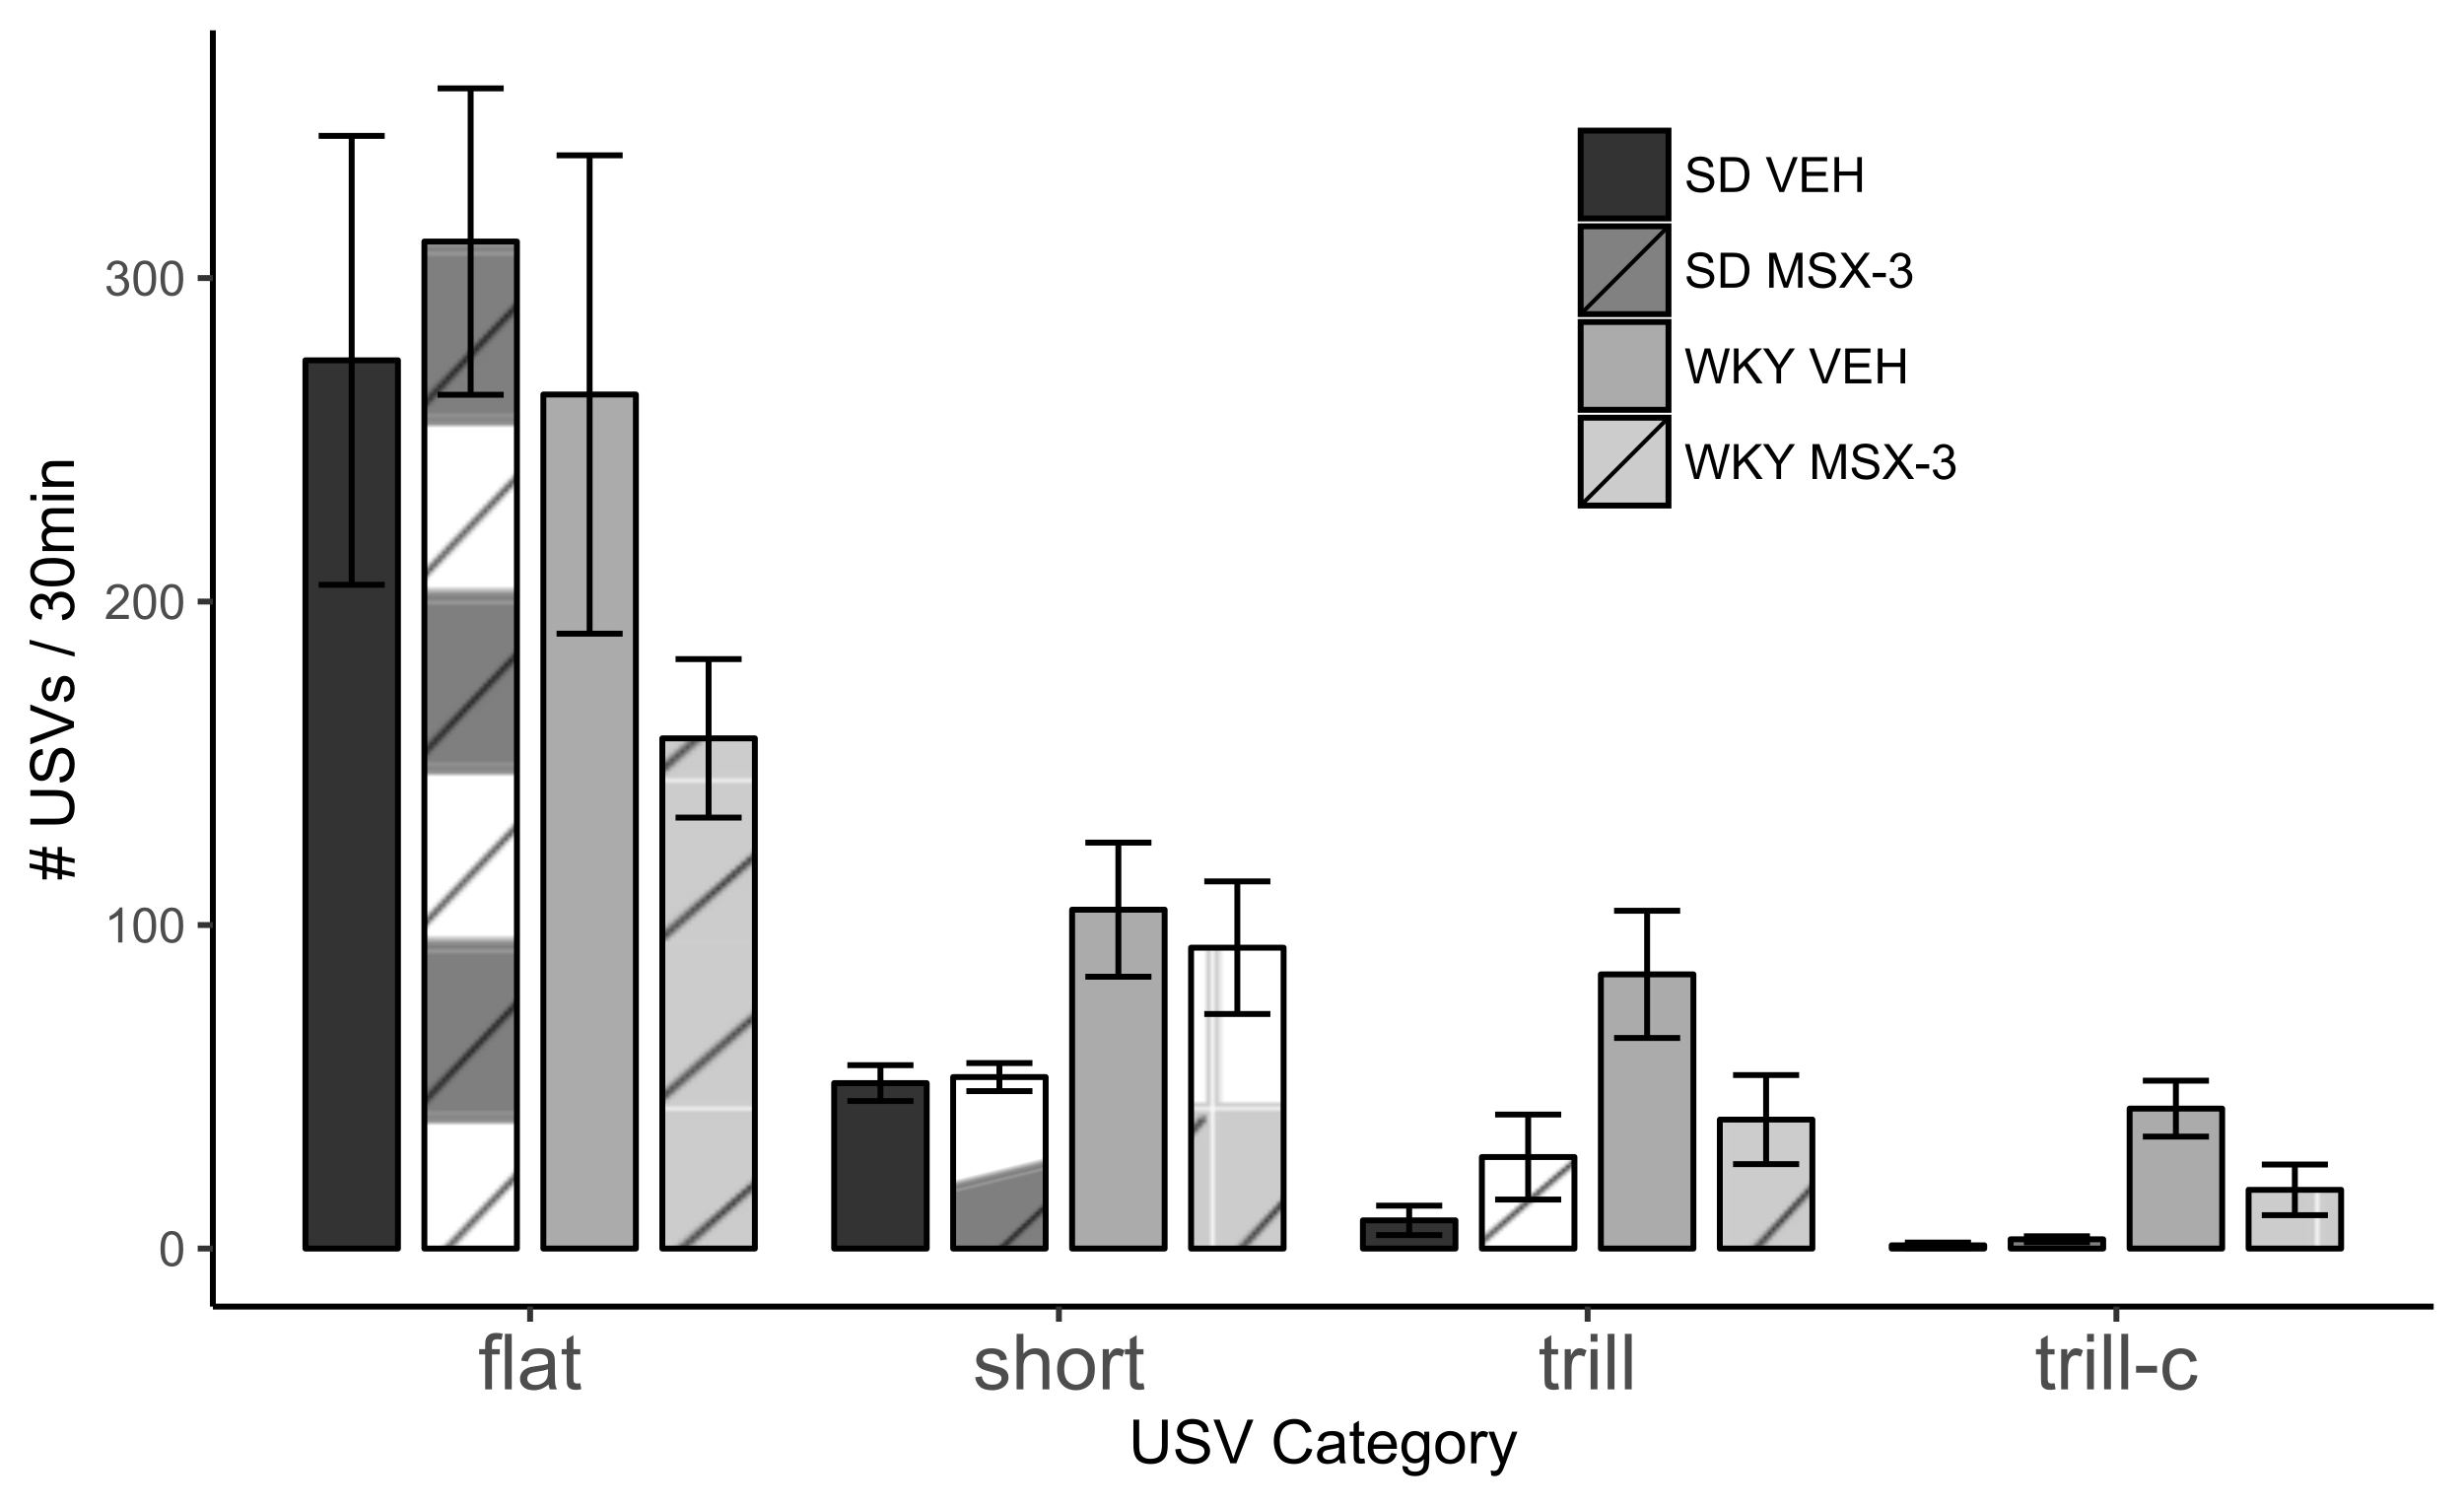 <?xml version="1.0" encoding="UTF-8" standalone="no"?>
<svg
   xmlns:dc="http://purl.org/dc/elements/1.1/"
   xmlns:cc="http://creativecommons.org/ns#"
   xmlns:rdf="http://www.w3.org/1999/02/22-rdf-syntax-ns#"
   xmlns:svg="http://www.w3.org/2000/svg"
   xmlns="http://www.w3.org/2000/svg"
   xmlns:xlink="http://www.w3.org/1999/xlink"
   xmlns:sodipodi="http://sodipodi.sourceforge.net/DTD/sodipodi-0.dtd"
   xmlns:inkscape="http://www.inkscape.org/namespaces/inkscape"
   width="445pt"
   height="272pt"
   viewBox="0 0 445 272"
   version="1.1"
   id="svg5150"
   sodipodi:docname="EXP2_usv_bar.svg"
   inkscape:version="0.92.3 (2405546, 2018-03-11)">
  <sodipodi:namedview
     pagecolor="#ffffff"
     bordercolor="#666666"
     borderopacity="1"
     objecttolerance="10"
     gridtolerance="10"
     guidetolerance="10"
     inkscape:pageopacity="0"
     inkscape:pageshadow="2"
     inkscape:window-width="1366"
     inkscape:window-height="705"
     id="namedview5152"
     showgrid="false"
     inkscape:zoom="1.0450622"
     inkscape:cx="251.97465"
     inkscape:cy="181.33333"
     inkscape:window-x="-8"
     inkscape:window-y="-8"
     inkscape:window-maximized="1"
     inkscape:current-layer="surface11" />
  <defs
     id="defs4777">
    <pattern
       inkscape:collect="always"
       xlink:href="#pattern6696"
       id="pattern6705"
       patternTransform="matrix(0.75,0,0,0.75,-88.051,142.865)" />
    <pattern
       inkscape:collect="always"
       xlink:href="#pattern6696"
       id="pattern6703"
       patternTransform="matrix(0.927,0,0,0.75,-94.141,141.342)" />
    <pattern
       inkscape:collect="always"
       xlink:href="#pattern6678"
       id="pattern6690"
       patternTransform="matrix(0.75,0,0,0.75,-93.641,170.755)" />
    <pattern
       inkscape:collect="always"
       xlink:href="#pattern6638"
       id="pattern6647"
       patternTransform="matrix(0.762,0,0,0.623,-80.715,44.655)" />
    <pattern
       inkscape:collect="always"
       xlink:href="#pattern6638"
       id="pattern6645"
       patternTransform="matrix(0.908,-0.224,0.12,0.485,-110.656,67.998)" />
    <pattern
       inkscape:collect="always"
       xlink:href="#pattern6622"
       id="pattern6632"
       patternTransform="matrix(0.75,0,0,0.75,-80.215,76.129)" />
    <pattern
       inkscape:collect="always"
       xlink:href="#pattern6603"
       id="pattern6609"
       patternTransform="matrix(0.75,0,0,0.75,-77.914,56.07)" />
    <g
       id="g4772">
      <symbol
         overflow="visible"
         id="glyph0-0">
        <path
           style="stroke:none;"
           d="M 1.102 0 L 1.102 -5.5 L 5.5 -5.5 L 5.5 0 Z M 1.238 -0.137 L 5.363 -0.137 L 5.363 -5.363 L 1.238 -5.363 Z M 1.238 -0.137 "
           id="path4607" />
      </symbol>
      <symbol
         overflow="visible"
         id="glyph0-1">
        <path
           style="stroke:none;"
           d="M 0.367 -3.105 C 0.363 -3.848 0.438 -4.445 0.594 -4.902 C 0.742 -5.355 0.973 -5.707 1.277 -5.953 C 1.578 -6.199 1.957 -6.32 2.418 -6.324 C 2.754 -6.32 3.051 -6.254 3.309 -6.121 C 3.562 -5.984 3.773 -5.789 3.938 -5.531 C 4.102 -5.273 4.23 -4.961 4.328 -4.594 C 4.422 -4.227 4.469 -3.73 4.473 -3.105 C 4.469 -2.367 4.395 -1.77 4.242 -1.316 C 4.09 -0.859 3.863 -0.508 3.562 -0.262 C 3.258 -0.016 2.875 0.105 2.418 0.109 C 1.809 0.105 1.332 -0.109 0.988 -0.547 C 0.57 -1.066 0.363 -1.922 0.367 -3.105 Z M 1.16 -3.105 C 1.16 -2.07 1.281 -1.379 1.523 -1.039 C 1.766 -0.695 2.062 -0.527 2.418 -0.527 C 2.773 -0.527 3.074 -0.699 3.316 -1.043 C 3.559 -1.387 3.68 -2.074 3.68 -3.105 C 3.68 -4.145 3.559 -4.832 3.316 -5.172 C 3.074 -5.512 2.77 -5.684 2.41 -5.684 C 2.051 -5.684 1.77 -5.531 1.559 -5.234 C 1.293 -4.844 1.16 -4.137 1.16 -3.105 Z M 1.16 -3.105 "
           id="path4610" />
      </symbol>
      <symbol
         overflow="visible"
         id="glyph0-2">
        <path
           style="stroke:none;"
           d="M 3.277 0 L 2.504 0 L 2.504 -4.93 C 2.316 -4.75 2.074 -4.574 1.773 -4.395 C 1.469 -4.215 1.195 -4.082 0.957 -3.996 L 0.957 -4.742 C 1.387 -4.941 1.766 -5.188 2.09 -5.48 C 2.414 -5.77 2.645 -6.051 2.781 -6.324 L 3.277 -6.324 Z M 3.277 0 "
           id="path4613" />
      </symbol>
      <symbol
         overflow="visible"
         id="glyph0-3">
        <path
           style="stroke:none;"
           d="M 4.43 -0.742 L 4.43 0 L 0.266 0 C 0.258 -0.188 0.289 -0.367 0.355 -0.539 C 0.461 -0.82 0.629 -1.098 0.863 -1.375 C 1.094 -1.648 1.434 -1.965 1.879 -2.328 C 2.562 -2.887 3.023 -3.332 3.266 -3.664 C 3.5 -3.988 3.621 -4.301 3.625 -4.594 C 3.621 -4.898 3.512 -5.156 3.297 -5.367 C 3.074 -5.578 2.789 -5.684 2.441 -5.684 C 2.066 -5.684 1.77 -5.57 1.547 -5.348 C 1.32 -5.125 1.207 -4.816 1.207 -4.422 L 0.414 -4.504 C 0.465 -5.094 0.668 -5.543 1.027 -5.855 C 1.379 -6.164 1.855 -6.32 2.457 -6.324 C 3.059 -6.32 3.539 -6.152 3.891 -5.82 C 4.242 -5.484 4.418 -5.07 4.422 -4.578 C 4.418 -4.32 4.367 -4.074 4.266 -3.832 C 4.164 -3.59 3.992 -3.332 3.754 -3.062 C 3.512 -2.793 3.113 -2.426 2.562 -1.957 C 2.094 -1.566 1.797 -1.301 1.664 -1.16 C 1.531 -1.02 1.422 -0.879 1.34 -0.742 Z M 4.43 -0.742 "
           id="path4616" />
      </symbol>
      <symbol
         overflow="visible"
         id="glyph0-4">
        <path
           style="stroke:none;"
           d="M 0.371 -1.664 L 1.145 -1.766 C 1.23 -1.324 1.383 -1.008 1.598 -0.816 C 1.809 -0.621 2.066 -0.527 2.375 -0.527 C 2.734 -0.527 3.043 -0.652 3.297 -0.906 C 3.547 -1.156 3.672 -1.469 3.676 -1.844 C 3.672 -2.195 3.555 -2.488 3.324 -2.719 C 3.09 -2.949 2.797 -3.062 2.441 -3.066 C 2.293 -3.062 2.109 -3.035 1.895 -2.98 L 1.98 -3.66 C 2.031 -3.652 2.07 -3.648 2.105 -3.652 C 2.434 -3.648 2.73 -3.734 2.996 -3.91 C 3.254 -4.078 3.387 -4.344 3.391 -4.703 C 3.387 -4.984 3.289 -5.219 3.102 -5.406 C 2.906 -5.59 2.66 -5.684 2.359 -5.688 C 2.055 -5.684 1.805 -5.59 1.605 -5.402 C 1.402 -5.215 1.273 -4.93 1.219 -4.555 L 0.445 -4.691 C 0.539 -5.207 0.754 -5.609 1.09 -5.895 C 1.426 -6.18 1.844 -6.32 2.344 -6.324 C 2.688 -6.32 3.004 -6.246 3.293 -6.102 C 3.582 -5.953 3.801 -5.754 3.953 -5.5 C 4.105 -5.242 4.184 -4.973 4.184 -4.688 C 4.184 -4.414 4.109 -4.164 3.965 -3.945 C 3.816 -3.719 3.602 -3.543 3.316 -3.41 C 3.688 -3.324 3.977 -3.145 4.184 -2.875 C 4.391 -2.602 4.492 -2.262 4.496 -1.859 C 4.492 -1.305 4.293 -0.84 3.895 -0.461 C 3.492 -0.078 2.984 0.109 2.371 0.113 C 1.816 0.109 1.355 -0.051 0.992 -0.379 C 0.625 -0.707 0.418 -1.137 0.371 -1.664 Z M 0.371 -1.664 "
           id="path4619" />
      </symbol>
      <symbol
         overflow="visible"
         id="glyph0-5">
        <path
           style="stroke:none;"
           d="M 0.395 -2.023 L 1.18 -2.094 C 1.215 -1.773 1.305 -1.516 1.441 -1.316 C 1.574 -1.113 1.785 -0.949 2.074 -0.828 C 2.359 -0.699 2.68 -0.637 3.043 -0.641 C 3.355 -0.637 3.637 -0.684 3.883 -0.781 C 4.125 -0.875 4.305 -1.008 4.426 -1.172 C 4.543 -1.336 4.605 -1.516 4.605 -1.711 C 4.605 -1.906 4.547 -2.078 4.434 -2.227 C 4.316 -2.375 4.129 -2.5 3.867 -2.602 C 3.695 -2.664 3.32 -2.766 2.746 -2.906 C 2.164 -3.047 1.758 -3.176 1.531 -3.301 C 1.227 -3.453 1.004 -3.648 0.855 -3.887 C 0.707 -4.117 0.633 -4.379 0.637 -4.672 C 0.633 -4.984 0.723 -5.281 0.906 -5.562 C 1.082 -5.836 1.344 -6.047 1.695 -6.191 C 2.039 -6.332 2.426 -6.402 2.852 -6.406 C 3.316 -6.402 3.73 -6.328 4.09 -6.18 C 4.445 -6.027 4.719 -5.805 4.91 -5.516 C 5.102 -5.219 5.203 -4.891 5.219 -4.523 L 4.422 -4.465 C 4.375 -4.863 4.23 -5.164 3.984 -5.367 C 3.734 -5.57 3.367 -5.672 2.887 -5.672 C 2.383 -5.672 2.016 -5.578 1.785 -5.395 C 1.555 -5.207 1.441 -4.984 1.441 -4.727 C 1.441 -4.496 1.52 -4.309 1.684 -4.168 C 1.84 -4.02 2.262 -3.871 2.941 -3.719 C 3.617 -3.562 4.082 -3.43 4.336 -3.316 C 4.703 -3.145 4.973 -2.93 5.148 -2.672 C 5.32 -2.414 5.406 -2.113 5.41 -1.777 C 5.406 -1.441 5.312 -1.129 5.121 -0.832 C 4.93 -0.535 4.652 -0.301 4.293 -0.137 C 3.93 0.027 3.527 0.105 3.082 0.109 C 2.512 0.105 2.031 0.023 1.648 -0.141 C 1.258 -0.305 0.957 -0.555 0.742 -0.891 C 0.52 -1.223 0.402 -1.598 0.395 -2.023 Z M 0.395 -2.023 "
           id="path4622" />
      </symbol>
      <symbol
         overflow="visible"
         id="glyph0-6">
        <path
           style="stroke:none;"
           d="M 0.68 0 L 0.68 -6.301 L 2.848 -6.301 C 3.336 -6.297 3.707 -6.27 3.969 -6.211 C 4.328 -6.125 4.637 -5.973 4.895 -5.758 C 5.223 -5.473 5.473 -5.113 5.637 -4.68 C 5.801 -4.242 5.883 -3.742 5.887 -3.184 C 5.883 -2.699 5.828 -2.277 5.719 -1.91 C 5.605 -1.543 5.461 -1.238 5.289 -0.996 C 5.113 -0.754 4.922 -0.562 4.715 -0.422 C 4.508 -0.281 4.258 -0.176 3.965 -0.105 C 3.668 -0.035 3.332 0 2.953 0 Z M 1.512 -0.742 L 2.859 -0.742 C 3.273 -0.738 3.598 -0.777 3.832 -0.859 C 4.066 -0.934 4.254 -1.043 4.398 -1.188 C 4.594 -1.383 4.746 -1.648 4.859 -1.984 C 4.969 -2.316 5.027 -2.719 5.027 -3.195 C 5.027 -3.852 4.918 -4.359 4.703 -4.715 C 4.484 -5.066 4.223 -5.305 3.914 -5.426 C 3.688 -5.512 3.328 -5.555 2.836 -5.555 L 1.512 -5.555 Z M 1.512 -0.742 "
           id="path4625" />
      </symbol>
      <symbol
         overflow="visible"
         id="glyph0-7">
        <path
           style="stroke:none;"
           d=""
           id="path4628" />
      </symbol>
      <symbol
         overflow="visible"
         id="glyph0-8">
        <path
           style="stroke:none;"
           d="M 2.48 0 L 0.039 -6.301 L 0.941 -6.301 L 2.578 -1.723 C 2.711 -1.355 2.82 -1.012 2.91 -0.691 C 3.004 -1.035 3.117 -1.379 3.25 -1.723 L 4.949 -6.301 L 5.801 -6.301 L 3.336 0 Z M 2.48 0 "
           id="path4631" />
      </symbol>
      <symbol
         overflow="visible"
         id="glyph0-9">
        <path
           style="stroke:none;"
           d="M 0.695 0 L 0.695 -6.301 L 5.25 -6.301 L 5.25 -5.555 L 1.531 -5.555 L 1.531 -3.625 L 5.016 -3.625 L 5.016 -2.887 L 1.531 -2.887 L 1.531 -0.742 L 5.398 -0.742 L 5.398 0 Z M 0.695 0 "
           id="path4634" />
      </symbol>
      <symbol
         overflow="visible"
         id="glyph0-10">
        <path
           style="stroke:none;"
           d="M 0.703 0 L 0.703 -6.301 L 1.539 -6.301 L 1.539 -3.711 L 4.812 -3.711 L 4.812 -6.301 L 5.645 -6.301 L 5.645 0 L 4.812 0 L 4.812 -2.969 L 1.539 -2.969 L 1.539 0 Z M 0.703 0 "
           id="path4637" />
      </symbol>
      <symbol
         overflow="visible"
         id="glyph0-11">
        <path
           style="stroke:none;"
           d="M 0.652 0 L 0.652 -6.301 L 1.906 -6.301 L 3.398 -1.84 C 3.535 -1.422 3.633 -1.109 3.699 -0.906 C 3.77 -1.133 3.883 -1.469 4.035 -1.918 L 5.543 -6.301 L 6.664 -6.301 L 6.664 0 L 5.859 0 L 5.859 -5.273 L 4.031 0 L 3.277 0 L 1.457 -5.363 L 1.457 0 Z M 0.652 0 "
           id="path4640" />
      </symbol>
      <symbol
         overflow="visible"
         id="glyph0-12">
        <path
           style="stroke:none;"
           d="M 0.039 0 L 2.477 -3.281 L 0.328 -6.301 L 1.32 -6.301 L 2.461 -4.684 C 2.699 -4.344 2.867 -4.086 2.969 -3.91 C 3.105 -4.137 3.273 -4.379 3.469 -4.629 L 4.734 -6.301 L 5.641 -6.301 L 3.43 -3.332 L 5.812 0 L 4.781 0 L 3.195 -2.246 C 3.102 -2.371 3.012 -2.512 2.922 -2.668 C 2.777 -2.434 2.676 -2.277 2.621 -2.195 L 1.039 0 Z M 0.039 0 "
           id="path4643" />
      </symbol>
      <symbol
         overflow="visible"
         id="glyph0-13">
        <path
           style="stroke:none;"
           d="M 0.281 -1.891 L 0.281 -2.668 L 2.656 -2.668 L 2.656 -1.891 Z M 0.281 -1.891 "
           id="path4646" />
      </symbol>
      <symbol
         overflow="visible"
         id="glyph0-14">
        <path
           style="stroke:none;"
           d="M 1.777 0 L 0.109 -6.301 L 0.961 -6.301 L 1.922 -2.172 C 2.023 -1.734 2.109 -1.305 2.188 -0.883 C 2.344 -1.551 2.438 -1.938 2.469 -2.047 L 3.668 -6.301 L 4.676 -6.301 L 5.578 -3.109 C 5.805 -2.316 5.965 -1.574 6.066 -0.883 C 6.145 -1.277 6.25 -1.734 6.383 -2.25 L 7.371 -6.301 L 8.207 -6.301 L 6.48 0 L 5.676 0 L 4.348 -4.801 C 4.234 -5.199 4.168 -5.445 4.152 -5.539 C 4.082 -5.246 4.02 -5 3.965 -4.801 L 2.629 0 Z M 1.777 0 "
           id="path4649" />
      </symbol>
      <symbol
         overflow="visible"
         id="glyph0-15">
        <path
           style="stroke:none;"
           d="M 0.645 0 L 0.645 -6.301 L 1.477 -6.301 L 1.477 -3.176 L 4.605 -6.301 L 5.738 -6.301 L 3.094 -3.746 L 5.852 0 L 4.754 0 L 2.508 -3.188 L 1.477 -2.184 L 1.477 0 Z M 0.645 0 "
           id="path4652" />
      </symbol>
      <symbol
         overflow="visible"
         id="glyph0-16">
        <path
           style="stroke:none;"
           d="M 2.453 0 L 2.453 -2.668 L 0.027 -6.301 L 1.039 -6.301 L 2.281 -4.398 C 2.508 -4.043 2.723 -3.688 2.922 -3.336 C 3.109 -3.66 3.34 -4.031 3.609 -4.445 L 4.828 -6.301 L 5.801 -6.301 L 3.289 -2.668 L 3.289 0 Z M 2.453 0 "
           id="path4655" />
      </symbol>
      <symbol
         overflow="visible"
         id="glyph1-0">
        <path
           style="stroke:none;"
           d="M 1.75 0 L 1.75 -8.75 L 8.75 -8.75 L 8.75 0 Z M 1.969 -0.219 L 8.531 -0.219 L 8.531 -8.531 L 1.969 -8.531 Z M 1.969 -0.219 "
           id="path4658" />
      </symbol>
      <symbol
         overflow="visible"
         id="glyph1-1">
        <path
           style="stroke:none;"
           d="M 1.219 0 L 1.219 -6.305 L 0.129 -6.305 L 0.129 -7.258 L 1.219 -7.258 L 1.219 -8.031 C 1.219 -8.52 1.262 -8.883 1.348 -9.117 C 1.465 -9.438 1.672 -9.695 1.973 -9.895 C 2.27 -10.09 2.688 -10.188 3.227 -10.191 C 3.57 -10.188 3.953 -10.148 4.375 -10.07 L 4.191 -8.996 C 3.934 -9.035 3.691 -9.059 3.465 -9.062 C 3.09 -9.059 2.828 -8.98 2.672 -8.824 C 2.516 -8.664 2.438 -8.363 2.441 -7.93 L 2.441 -7.258 L 3.855 -7.258 L 3.855 -6.305 L 2.441 -6.305 L 2.441 0 Z M 1.219 0 "
           id="path4661" />
      </symbol>
      <symbol
         overflow="visible"
         id="glyph1-2">
        <path
           style="stroke:none;"
           d="M 0.895 0 L 0.895 -10.023 L 2.125 -10.023 L 2.125 0 Z M 0.895 0 "
           id="path4664" />
      </symbol>
      <symbol
         overflow="visible"
         id="glyph1-3">
        <path
           style="stroke:none;"
           d="M 5.66 -0.895 C 5.203 -0.504 4.762 -0.23 4.344 -0.074 C 3.918 0.086 3.469 0.164 2.988 0.164 C 2.188 0.164 1.574 -0.027 1.148 -0.418 C 0.719 -0.805 0.504 -1.305 0.508 -1.914 C 0.504 -2.266 0.586 -2.59 0.75 -2.887 C 0.91 -3.18 1.121 -3.414 1.383 -3.594 C 1.645 -3.77 1.938 -3.906 2.27 -4 C 2.508 -4.059 2.875 -4.121 3.363 -4.184 C 4.355 -4.301 5.086 -4.441 5.559 -4.609 C 5.559 -4.773 5.559 -4.879 5.562 -4.93 C 5.559 -5.426 5.445 -5.781 5.215 -5.988 C 4.898 -6.266 4.43 -6.402 3.812 -6.406 C 3.23 -6.402 2.805 -6.301 2.531 -6.102 C 2.254 -5.895 2.051 -5.535 1.922 -5.023 L 0.719 -5.188 C 0.824 -5.699 1.004 -6.117 1.258 -6.434 C 1.504 -6.75 1.867 -6.992 2.344 -7.164 C 2.816 -7.332 3.363 -7.418 3.992 -7.422 C 4.609 -7.418 5.113 -7.344 5.504 -7.203 C 5.887 -7.055 6.172 -6.871 6.359 -6.652 C 6.539 -6.43 6.668 -6.152 6.742 -5.816 C 6.777 -5.605 6.797 -5.227 6.801 -4.684 L 6.801 -3.043 C 6.797 -1.895 6.824 -1.172 6.879 -0.871 C 6.934 -0.566 7.035 -0.277 7.191 0 L 5.906 0 C 5.777 -0.254 5.695 -0.551 5.66 -0.895 Z M 5.559 -3.645 C 5.109 -3.461 4.438 -3.305 3.547 -3.18 C 3.039 -3.105 2.684 -3.023 2.473 -2.934 C 2.262 -2.84 2.098 -2.707 1.988 -2.531 C 1.871 -2.355 1.816 -2.16 1.82 -1.949 C 1.816 -1.617 1.941 -1.344 2.191 -1.129 C 2.438 -0.906 2.801 -0.797 3.281 -0.801 C 3.754 -0.797 4.176 -0.898 4.547 -1.109 C 4.914 -1.312 5.184 -1.598 5.359 -1.961 C 5.488 -2.238 5.555 -2.648 5.559 -3.191 Z M 5.559 -3.645 "
           id="path4667" />
      </symbol>
      <symbol
         overflow="visible"
         id="glyph1-4">
        <path
           style="stroke:none;"
           d="M 3.609 -1.102 L 3.789 -0.016 C 3.438 0.059 3.129 0.094 2.859 0.094 C 2.41 0.094 2.062 0.023 1.816 -0.117 C 1.57 -0.258 1.395 -0.441 1.297 -0.672 C 1.195 -0.902 1.148 -1.387 1.148 -2.125 L 1.148 -6.305 L 0.246 -6.305 L 0.246 -7.258 L 1.148 -7.258 L 1.148 -9.059 L 2.371 -9.797 L 2.371 -7.258 L 3.609 -7.258 L 3.609 -6.305 L 2.371 -6.305 L 2.371 -2.059 C 2.367 -1.703 2.387 -1.477 2.434 -1.379 C 2.473 -1.277 2.547 -1.199 2.648 -1.141 C 2.746 -1.082 2.887 -1.055 3.07 -1.055 C 3.203 -1.055 3.383 -1.07 3.609 -1.102 Z M 3.609 -1.102 "
           id="path4670" />
      </symbol>
      <symbol
         overflow="visible"
         id="glyph1-5">
        <path
           style="stroke:none;"
           d="M 0.43 -2.168 L 1.648 -2.359 C 1.711 -1.867 1.902 -1.492 2.219 -1.234 C 2.527 -0.973 2.965 -0.844 3.527 -0.848 C 4.09 -0.844 4.508 -0.957 4.785 -1.191 C 5.055 -1.418 5.191 -1.691 5.195 -2.004 C 5.191 -2.281 5.07 -2.5 4.832 -2.66 C 4.66 -2.77 4.242 -2.906 3.574 -3.078 C 2.672 -3.301 2.047 -3.5 1.699 -3.668 C 1.348 -3.832 1.082 -4.059 0.906 -4.355 C 0.723 -4.645 0.633 -4.973 0.637 -5.332 C 0.633 -5.652 0.707 -5.949 0.855 -6.23 C 1.004 -6.504 1.203 -6.734 1.461 -6.918 C 1.648 -7.055 1.91 -7.172 2.246 -7.273 C 2.574 -7.367 2.93 -7.418 3.309 -7.422 C 3.875 -7.418 4.375 -7.336 4.809 -7.176 C 5.234 -7.008 5.551 -6.785 5.762 -6.508 C 5.965 -6.227 6.109 -5.852 6.188 -5.387 L 4.984 -5.223 C 4.926 -5.59 4.766 -5.883 4.508 -6.098 C 4.242 -6.305 3.875 -6.41 3.398 -6.414 C 2.832 -6.41 2.426 -6.316 2.188 -6.133 C 1.941 -5.941 1.82 -5.723 1.824 -5.477 C 1.82 -5.312 1.871 -5.168 1.977 -5.047 C 2.07 -4.91 2.227 -4.801 2.445 -4.719 C 2.566 -4.668 2.93 -4.562 3.535 -4.402 C 4.402 -4.168 5.012 -3.98 5.355 -3.832 C 5.699 -3.684 5.969 -3.465 6.164 -3.184 C 6.359 -2.898 6.457 -2.551 6.461 -2.133 C 6.457 -1.719 6.336 -1.332 6.102 -0.973 C 5.859 -0.609 5.516 -0.328 5.066 -0.133 C 4.613 0.066 4.102 0.164 3.535 0.164 C 2.586 0.164 1.867 -0.031 1.375 -0.422 C 0.879 -0.812 0.562 -1.395 0.43 -2.168 Z M 0.43 -2.168 "
           id="path4673" />
      </symbol>
      <symbol
         overflow="visible"
         id="glyph1-6">
        <path
           style="stroke:none;"
           d="M 0.922 0 L 0.922 -10.023 L 2.152 -10.023 L 2.152 -6.426 C 2.723 -7.086 3.449 -7.418 4.328 -7.422 C 4.863 -7.418 5.328 -7.312 5.727 -7.105 C 6.121 -6.891 6.406 -6.598 6.578 -6.227 C 6.746 -5.852 6.832 -5.309 6.836 -4.602 L 6.836 0 L 5.605 0 L 5.605 -4.602 C 5.602 -5.211 5.469 -5.66 5.203 -5.941 C 4.938 -6.223 4.559 -6.363 4.074 -6.363 C 3.707 -6.363 3.363 -6.266 3.043 -6.078 C 2.719 -5.887 2.492 -5.633 2.355 -5.312 C 2.219 -4.988 2.148 -4.543 2.152 -3.973 L 2.152 0 Z M 0.922 0 "
           id="path4676" />
      </symbol>
      <symbol
         overflow="visible"
         id="glyph1-7">
        <path
           style="stroke:none;"
           d="M 0.465 -3.629 C 0.461 -4.973 0.836 -5.969 1.586 -6.617 C 2.207 -7.148 2.969 -7.418 3.867 -7.422 C 4.867 -7.418 5.684 -7.09 6.316 -6.441 C 6.949 -5.785 7.266 -4.883 7.266 -3.734 C 7.266 -2.797 7.125 -2.062 6.844 -1.527 C 6.562 -0.992 6.152 -0.578 5.621 -0.281 C 5.082 0.016 4.5 0.164 3.867 0.164 C 2.852 0.164 2.027 -0.16 1.402 -0.812 C 0.773 -1.461 0.461 -2.398 0.465 -3.629 Z M 1.73 -3.629 C 1.727 -2.695 1.93 -2 2.336 -1.539 C 2.738 -1.074 3.25 -0.844 3.867 -0.848 C 4.477 -0.844 4.984 -1.074 5.391 -1.543 C 5.797 -2.004 6 -2.715 6 -3.672 C 6 -4.566 5.793 -5.246 5.387 -5.711 C 4.977 -6.172 4.473 -6.402 3.867 -6.406 C 3.25 -6.402 2.738 -6.172 2.336 -5.715 C 1.93 -5.25 1.727 -4.555 1.73 -3.629 Z M 1.73 -3.629 "
           id="path4679" />
      </symbol>
      <symbol
         overflow="visible"
         id="glyph1-8">
        <path
           style="stroke:none;"
           d="M 0.91 0 L 0.91 -7.258 L 2.016 -7.258 L 2.016 -6.16 C 2.297 -6.668 2.555 -7.008 2.797 -7.176 C 3.031 -7.336 3.297 -7.418 3.59 -7.422 C 4 -7.418 4.422 -7.285 4.852 -7.027 L 4.43 -5.887 C 4.125 -6.062 3.824 -6.152 3.527 -6.152 C 3.258 -6.152 3.016 -6.07 2.801 -5.91 C 2.586 -5.746 2.434 -5.52 2.344 -5.234 C 2.207 -4.793 2.137 -4.316 2.141 -3.801 L 2.141 0 Z M 0.91 0 "
           id="path4682" />
      </symbol>
      <symbol
         overflow="visible"
         id="glyph1-9">
        <path
           style="stroke:none;"
           d="M 0.93 -8.605 L 0.93 -10.023 L 2.16 -10.023 L 2.16 -8.605 Z M 0.93 0 L 0.93 -7.258 L 2.16 -7.258 L 2.16 0 Z M 0.93 0 "
           id="path4685" />
      </symbol>
      <symbol
         overflow="visible"
         id="glyph1-10">
        <path
           style="stroke:none;"
           d="M 0.445 -3.008 L 0.445 -4.246 L 4.227 -4.246 L 4.227 -3.008 Z M 0.445 -3.008 "
           id="path4688" />
      </symbol>
      <symbol
         overflow="visible"
         id="glyph1-11">
        <path
           style="stroke:none;"
           d="M 5.66 -2.66 L 6.871 -2.5 C 6.734 -1.664 6.395 -1.012 5.855 -0.543 C 5.309 -0.07 4.641 0.164 3.848 0.164 C 2.852 0.164 2.055 -0.16 1.453 -0.809 C 0.848 -1.457 0.543 -2.387 0.547 -3.602 C 0.543 -4.383 0.676 -5.07 0.938 -5.66 C 1.195 -6.246 1.59 -6.684 2.121 -6.98 C 2.652 -7.27 3.23 -7.418 3.855 -7.422 C 4.645 -7.418 5.289 -7.219 5.789 -6.824 C 6.289 -6.422 6.609 -5.855 6.754 -5.125 L 5.559 -4.941 C 5.441 -5.426 5.238 -5.793 4.953 -6.043 C 4.66 -6.285 4.312 -6.41 3.902 -6.414 C 3.281 -6.41 2.777 -6.188 2.391 -5.746 C 2.004 -5.297 1.809 -4.594 1.812 -3.637 C 1.809 -2.656 1.996 -1.945 2.371 -1.508 C 2.742 -1.062 3.23 -0.844 3.836 -0.848 C 4.316 -0.844 4.719 -0.992 5.043 -1.289 C 5.367 -1.586 5.574 -2.043 5.66 -2.66 Z M 5.66 -2.66 "
           id="path4691" />
      </symbol>
      <symbol
         overflow="visible"
         id="glyph2-0">
        <path
           style="stroke:none;"
           d="M 1.375 0 L 1.375 -6.875 L 6.875 -6.875 L 6.875 0 Z M 1.547 -0.172 L 6.703 -0.172 L 6.703 -6.703 L 1.547 -6.703 Z M 1.547 -0.172 "
           id="path4694" />
      </symbol>
      <symbol
         overflow="visible"
         id="glyph2-1">
        <path
           style="stroke:none;"
           d="M 6.016 -7.875 L 7.059 -7.875 L 7.059 -3.324 C 7.055 -2.527 6.965 -1.898 6.789 -1.438 C 6.605 -0.969 6.281 -0.594 5.816 -0.305 C 5.348 -0.016 4.734 0.129 3.98 0.133 C 3.238 0.129 2.637 0.004 2.168 -0.246 C 1.699 -0.5 1.363 -0.867 1.164 -1.352 C 0.961 -1.832 0.859 -2.488 0.863 -3.324 L 0.863 -7.875 L 1.906 -7.875 L 1.906 -3.328 C 1.902 -2.645 1.969 -2.141 2.098 -1.816 C 2.223 -1.492 2.441 -1.242 2.754 -1.066 C 3.062 -0.891 3.441 -0.801 3.891 -0.805 C 4.656 -0.801 5.199 -0.977 5.527 -1.324 C 5.848 -1.672 6.012 -2.34 6.016 -3.328 Z M 6.016 -7.875 "
           id="path4697" />
      </symbol>
      <symbol
         overflow="visible"
         id="glyph2-2">
        <path
           style="stroke:none;"
           d="M 0.492 -2.531 L 1.477 -2.617 C 1.523 -2.219 1.629 -1.895 1.801 -1.645 C 1.969 -1.391 2.234 -1.188 2.594 -1.031 C 2.949 -0.875 3.352 -0.797 3.805 -0.801 C 4.195 -0.797 4.547 -0.855 4.855 -0.977 C 5.156 -1.094 5.383 -1.258 5.535 -1.465 C 5.68 -1.668 5.754 -1.891 5.758 -2.137 C 5.754 -2.383 5.684 -2.598 5.543 -2.785 C 5.398 -2.965 5.16 -3.121 4.836 -3.25 C 4.617 -3.332 4.148 -3.461 3.43 -3.633 C 2.703 -3.805 2.199 -3.969 1.914 -4.125 C 1.535 -4.32 1.254 -4.562 1.07 -4.859 C 0.887 -5.148 0.797 -5.477 0.797 -5.84 C 0.797 -6.234 0.906 -6.605 1.133 -6.953 C 1.355 -7.297 1.688 -7.559 2.121 -7.738 C 2.555 -7.914 3.035 -8.004 3.566 -8.008 C 4.148 -8.004 4.664 -7.91 5.109 -7.727 C 5.555 -7.535 5.898 -7.258 6.141 -6.895 C 6.379 -6.527 6.508 -6.113 6.527 -5.656 L 5.527 -5.582 C 5.469 -6.078 5.289 -6.453 4.98 -6.707 C 4.668 -6.961 4.211 -7.09 3.609 -7.09 C 2.977 -7.09 2.516 -6.973 2.23 -6.742 C 1.941 -6.512 1.797 -6.234 1.801 -5.906 C 1.797 -5.625 1.898 -5.391 2.105 -5.211 C 2.301 -5.023 2.824 -4.836 3.676 -4.648 C 4.52 -4.453 5.102 -4.289 5.418 -4.148 C 5.875 -3.934 6.215 -3.664 6.434 -3.344 C 6.652 -3.02 6.762 -2.645 6.762 -2.223 C 6.762 -1.801 6.641 -1.406 6.402 -1.039 C 6.16 -0.664 5.816 -0.379 5.367 -0.176 C 4.918 0.027 4.41 0.129 3.852 0.133 C 3.133 0.129 2.535 0.027 2.059 -0.176 C 1.574 -0.383 1.199 -0.695 0.926 -1.113 C 0.652 -1.531 0.508 -2.004 0.492 -2.531 Z M 0.492 -2.531 "
           id="path4700" />
      </symbol>
      <symbol
         overflow="visible"
         id="glyph2-3">
        <path
           style="stroke:none;"
           d="M 3.098 0 L 0.047 -7.875 L 1.176 -7.875 L 3.223 -2.152 C 3.387 -1.691 3.523 -1.262 3.637 -0.863 C 3.758 -1.289 3.898 -1.719 4.062 -2.152 L 6.188 -7.875 L 7.25 -7.875 L 4.168 0 Z M 3.098 0 "
           id="path4703" />
      </symbol>
      <symbol
         overflow="visible"
         id="glyph2-4">
        <path
           style="stroke:none;"
           d=""
           id="path4706" />
      </symbol>
      <symbol
         overflow="visible"
         id="glyph2-5">
        <path
           style="stroke:none;"
           d="M 6.469 -2.762 L 7.508 -2.496 C 7.285 -1.641 6.895 -0.988 6.328 -0.539 C 5.758 -0.094 5.062 0.129 4.25 0.133 C 3.398 0.129 2.707 -0.039 2.176 -0.383 C 1.641 -0.727 1.238 -1.227 0.961 -1.883 C 0.684 -2.535 0.543 -3.242 0.547 -3.996 C 0.543 -4.816 0.699 -5.531 1.016 -6.141 C 1.328 -6.75 1.777 -7.211 2.355 -7.531 C 2.934 -7.844 3.57 -8.004 4.266 -8.008 C 5.051 -8.004 5.711 -7.805 6.25 -7.406 C 6.785 -7.004 7.16 -6.438 7.375 -5.715 L 6.348 -5.473 C 6.16 -6.043 5.895 -6.457 5.551 -6.723 C 5.199 -6.98 4.766 -7.113 4.242 -7.117 C 3.637 -7.113 3.129 -6.969 2.727 -6.68 C 2.316 -6.391 2.031 -6 1.867 -5.512 C 1.699 -5.023 1.617 -4.52 1.621 -4 C 1.617 -3.328 1.715 -2.742 1.914 -2.246 C 2.105 -1.746 2.41 -1.375 2.824 -1.129 C 3.234 -0.879 3.68 -0.754 4.164 -0.758 C 4.746 -0.754 5.238 -0.922 5.645 -1.262 C 6.043 -1.594 6.32 -2.094 6.469 -2.762 Z M 6.469 -2.762 "
           id="path4709" />
      </symbol>
      <symbol
         overflow="visible"
         id="glyph2-6">
        <path
           style="stroke:none;"
           d="M 4.445 -0.703 C 4.086 -0.398 3.742 -0.184 3.414 -0.059 C 3.082 0.066 2.727 0.129 2.348 0.129 C 1.719 0.129 1.238 -0.023 0.902 -0.328 C 0.566 -0.633 0.398 -1.023 0.398 -1.504 C 0.398 -1.781 0.461 -2.035 0.586 -2.27 C 0.711 -2.496 0.875 -2.684 1.086 -2.824 C 1.289 -2.965 1.523 -3.07 1.781 -3.141 C 1.969 -3.191 2.254 -3.238 2.641 -3.289 C 3.418 -3.375 3.992 -3.488 4.367 -3.621 C 4.367 -3.754 4.371 -3.836 4.371 -3.871 C 4.371 -4.266 4.277 -4.543 4.098 -4.703 C 3.848 -4.918 3.48 -5.027 2.996 -5.031 C 2.539 -5.027 2.203 -4.949 1.988 -4.793 C 1.77 -4.633 1.609 -4.352 1.508 -3.949 L 0.562 -4.078 C 0.648 -4.48 0.789 -4.805 0.988 -5.055 C 1.184 -5.301 1.469 -5.492 1.844 -5.629 C 2.215 -5.762 2.645 -5.828 3.137 -5.832 C 3.621 -5.828 4.02 -5.773 4.324 -5.66 C 4.629 -5.543 4.852 -5.398 4.996 -5.227 C 5.137 -5.055 5.238 -4.836 5.297 -4.57 C 5.328 -4.406 5.344 -4.109 5.344 -3.68 L 5.344 -2.391 C 5.344 -1.492 5.363 -0.922 5.406 -0.684 C 5.445 -0.445 5.527 -0.219 5.648 0 L 4.641 0 C 4.539 -0.199 4.473 -0.434 4.445 -0.703 Z M 4.367 -2.863 C 4.012 -2.719 3.488 -2.598 2.789 -2.496 C 2.391 -2.438 2.105 -2.371 1.941 -2.301 C 1.773 -2.227 1.648 -2.121 1.562 -1.988 C 1.473 -1.848 1.43 -1.695 1.43 -1.531 C 1.43 -1.27 1.527 -1.055 1.723 -0.887 C 1.918 -0.711 2.203 -0.625 2.578 -0.629 C 2.949 -0.625 3.277 -0.707 3.57 -0.871 C 3.859 -1.031 4.074 -1.254 4.211 -1.543 C 4.312 -1.754 4.363 -2.078 4.367 -2.508 Z M 4.367 -2.863 "
           id="path4712" />
      </symbol>
      <symbol
         overflow="visible"
         id="glyph2-7">
        <path
           style="stroke:none;"
           d="M 2.836 -0.863 L 2.977 -0.012 C 2.703 0.043 2.457 0.07 2.246 0.074 C 1.891 0.07 1.621 0.02 1.43 -0.09 C 1.234 -0.199 1.098 -0.348 1.02 -0.527 C 0.941 -0.707 0.902 -1.086 0.902 -1.672 L 0.902 -4.953 L 0.195 -4.953 L 0.195 -5.703 L 0.902 -5.703 L 0.902 -7.117 L 1.863 -7.695 L 1.863 -5.703 L 2.836 -5.703 L 2.836 -4.953 L 1.863 -4.953 L 1.863 -1.617 C 1.863 -1.34 1.879 -1.16 1.914 -1.086 C 1.945 -1.004 2 -0.941 2.078 -0.898 C 2.152 -0.848 2.262 -0.824 2.41 -0.828 C 2.516 -0.824 2.66 -0.836 2.836 -0.863 Z M 2.836 -0.863 "
           id="path4715" />
      </symbol>
      <symbol
         overflow="visible"
         id="glyph2-8">
        <path
           style="stroke:none;"
           d="M 4.629 -1.836 L 5.629 -1.715 C 5.469 -1.125 5.176 -0.672 4.75 -0.352 C 4.324 -0.031 3.781 0.129 3.121 0.129 C 2.281 0.129 1.617 -0.125 1.133 -0.641 C 0.641 -1.152 0.398 -1.875 0.402 -2.805 C 0.398 -3.762 0.645 -4.504 1.145 -5.035 C 1.637 -5.562 2.277 -5.828 3.066 -5.832 C 3.824 -5.828 4.449 -5.57 4.934 -5.051 C 5.418 -4.531 5.66 -3.801 5.66 -2.863 C 5.66 -2.805 5.656 -2.719 5.656 -2.605 L 1.402 -2.605 C 1.434 -1.977 1.613 -1.496 1.934 -1.164 C 2.25 -0.828 2.645 -0.66 3.125 -0.664 C 3.477 -0.66 3.781 -0.754 4.031 -0.945 C 4.281 -1.129 4.48 -1.426 4.629 -1.836 Z M 1.457 -3.398 L 4.641 -3.398 C 4.598 -3.879 4.473 -4.238 4.273 -4.48 C 3.961 -4.852 3.562 -5.039 3.078 -5.039 C 2.629 -5.039 2.258 -4.891 1.957 -4.594 C 1.652 -4.297 1.484 -3.898 1.457 -3.398 Z M 1.457 -3.398 "
           id="path4718" />
      </symbol>
      <symbol
         overflow="visible"
         id="glyph2-9">
        <path
           style="stroke:none;"
           d="M 0.547 0.473 L 1.488 0.613 C 1.527 0.898 1.637 1.109 1.816 1.246 C 2.055 1.422 2.379 1.512 2.797 1.516 C 3.242 1.512 3.59 1.422 3.832 1.246 C 4.074 1.062 4.238 0.812 4.328 0.492 C 4.379 0.297 4.402 -0.113 4.398 -0.746 C 3.973 -0.246 3.445 0 2.82 0 C 2.031 0 1.426 -0.281 1 -0.848 C 0.566 -1.41 0.352 -2.09 0.355 -2.883 C 0.352 -3.426 0.449 -3.926 0.648 -4.391 C 0.844 -4.848 1.129 -5.203 1.504 -5.457 C 1.875 -5.703 2.316 -5.828 2.824 -5.832 C 3.496 -5.828 4.051 -5.559 4.492 -5.016 L 4.492 -5.703 L 5.383 -5.703 L 5.383 -0.773 C 5.379 0.113 5.289 0.742 5.109 1.113 C 4.93 1.484 4.641 1.777 4.25 1.992 C 3.855 2.207 3.375 2.312 2.805 2.316 C 2.121 2.312 1.57 2.16 1.152 1.855 C 0.734 1.547 0.531 1.086 0.547 0.473 Z M 1.348 -2.953 C 1.348 -2.203 1.496 -1.656 1.793 -1.316 C 2.09 -0.969 2.461 -0.797 2.91 -0.801 C 3.352 -0.797 3.723 -0.969 4.027 -1.312 C 4.324 -1.656 4.477 -2.191 4.48 -2.922 C 4.477 -3.617 4.32 -4.145 4.016 -4.5 C 3.703 -4.852 3.332 -5.027 2.895 -5.031 C 2.465 -5.027 2.098 -4.852 1.797 -4.508 C 1.496 -4.156 1.348 -3.641 1.348 -2.953 Z M 1.348 -2.953 "
           id="path4721" />
      </symbol>
      <symbol
         overflow="visible"
         id="glyph2-10">
        <path
           style="stroke:none;"
           d="M 0.367 -2.852 C 0.363 -3.906 0.656 -4.688 1.246 -5.199 C 1.734 -5.617 2.332 -5.828 3.039 -5.832 C 3.82 -5.828 4.461 -5.574 4.961 -5.062 C 5.457 -4.547 5.707 -3.836 5.711 -2.934 C 5.707 -2.195 5.598 -1.617 5.379 -1.199 C 5.156 -0.777 4.832 -0.449 4.414 -0.219 C 3.992 0.016 3.535 0.129 3.039 0.129 C 2.238 0.129 1.594 -0.125 1.105 -0.637 C 0.609 -1.148 0.363 -1.887 0.367 -2.852 Z M 1.359 -2.852 C 1.359 -2.121 1.516 -1.574 1.836 -1.211 C 2.152 -0.844 2.555 -0.66 3.039 -0.664 C 3.516 -0.66 3.914 -0.844 4.234 -1.211 C 4.551 -1.574 4.711 -2.133 4.715 -2.883 C 4.711 -3.586 4.551 -4.117 4.234 -4.484 C 3.91 -4.844 3.512 -5.027 3.039 -5.031 C 2.555 -5.027 2.152 -4.848 1.836 -4.488 C 1.516 -4.129 1.359 -3.582 1.359 -2.852 Z M 1.359 -2.852 "
           id="path4724" />
      </symbol>
      <symbol
         overflow="visible"
         id="glyph2-11">
        <path
           style="stroke:none;"
           d="M 0.715 0 L 0.715 -5.703 L 1.586 -5.703 L 1.586 -4.84 C 1.805 -5.242 2.008 -5.508 2.199 -5.637 C 2.383 -5.766 2.59 -5.828 2.82 -5.832 C 3.141 -5.828 3.473 -5.727 3.812 -5.523 L 3.48 -4.625 C 3.242 -4.762 3.004 -4.832 2.773 -4.836 C 2.555 -4.832 2.363 -4.77 2.199 -4.645 C 2.027 -4.516 1.91 -4.34 1.844 -4.113 C 1.73 -3.77 1.676 -3.391 1.68 -2.984 L 1.68 0 Z M 0.715 0 "
           id="path4727" />
      </symbol>
      <symbol
         overflow="visible"
         id="glyph2-12">
        <path
           style="stroke:none;"
           d="M 0.684 2.195 L 0.574 1.289 C 0.785 1.344 0.969 1.371 1.129 1.375 C 1.34 1.371 1.512 1.336 1.641 1.266 C 1.77 1.195 1.875 1.094 1.961 0.969 C 2.02 0.867 2.117 0.629 2.258 0.246 C 2.27 0.191 2.301 0.113 2.344 0.012 L 0.176 -5.703 L 1.219 -5.703 L 2.406 -2.402 C 2.559 -1.98 2.695 -1.539 2.82 -1.078 C 2.926 -1.523 3.059 -1.957 3.219 -2.379 L 4.438 -5.703 L 5.402 -5.703 L 3.234 0.098 C 3 0.719 2.816 1.148 2.691 1.391 C 2.516 1.703 2.32 1.938 2.098 2.09 C 1.875 2.238 1.609 2.312 1.305 2.316 C 1.117 2.312 0.91 2.273 0.684 2.195 Z M 0.684 2.195 "
           id="path4730" />
      </symbol>
      <symbol
         overflow="visible"
         id="glyph3-0">
        <path
           style="stroke:none;"
           d="M 0 -1.375 L -6.875 -1.375 L -6.875 -6.875 L 0 -6.875 Z M -0.172 -1.547 L -0.172 -6.703 L -6.703 -6.703 L -6.703 -1.547 Z M -0.172 -1.547 "
           id="path4733" />
      </symbol>
      <symbol
         overflow="visible"
         id="glyph3-1">
        <path
           style="stroke:none;"
           d="M 0.133 -0.555 L -2.152 -1.02 L -2.152 -0.113 L -2.953 -0.113 L -2.953 -1.184 L -4.902 -1.578 L -4.902 -0.113 L -5.703 -0.113 L -5.703 -1.742 L -8.008 -2.207 L -8.008 -3.012 L -5.703 -2.547 L -5.703 -4.238 L -8.008 -4.707 L -8.008 -5.516 L -5.703 -5.047 L -5.703 -5.977 L -4.902 -5.977 L -4.902 -4.887 L -2.953 -4.484 L -2.953 -5.977 L -2.152 -5.977 L -2.152 -4.324 L 0.133 -3.855 L 0.133 -3.051 L -2.152 -3.512 L -2.152 -1.828 L 0.133 -1.359 Z M -2.953 -1.988 L -2.953 -3.672 L -4.902 -4.078 L -4.902 -2.387 Z M -2.953 -1.988 "
           id="path4736" />
      </symbol>
      <symbol
         overflow="visible"
         id="glyph3-2">
        <path
           style="stroke:none;"
           d=""
           id="path4739" />
      </symbol>
      <symbol
         overflow="visible"
         id="glyph3-3">
        <path
           style="stroke:none;"
           d="M -7.875 -6.016 L -7.875 -7.059 L -3.324 -7.059 C -2.527 -7.055 -1.898 -6.965 -1.438 -6.789 C -0.969 -6.605 -0.594 -6.281 -0.305 -5.816 C -0.016 -5.348 0.129 -4.734 0.133 -3.98 C 0.129 -3.238 0.004 -2.637 -0.246 -2.168 C -0.5 -1.699 -0.867 -1.363 -1.352 -1.164 C -1.832 -0.961 -2.488 -0.859 -3.324 -0.863 L -7.875 -0.863 L -7.875 -1.906 L -3.328 -1.906 C -2.645 -1.902 -2.141 -1.969 -1.816 -2.098 C -1.492 -2.223 -1.242 -2.441 -1.066 -2.754 C -0.891 -3.062 -0.801 -3.441 -0.805 -3.891 C -0.801 -4.656 -0.977 -5.199 -1.324 -5.527 C -1.672 -5.848 -2.34 -6.012 -3.328 -6.016 Z M -7.875 -6.016 "
           id="path4742" />
      </symbol>
      <symbol
         overflow="visible"
         id="glyph3-4">
        <path
           style="stroke:none;"
           d="M -2.531 -0.496 L -2.617 -1.477 C -2.219 -1.523 -1.895 -1.629 -1.645 -1.801 C -1.391 -1.969 -1.188 -2.234 -1.031 -2.594 C -0.875 -2.949 -0.797 -3.352 -0.801 -3.805 C -0.797 -4.195 -0.855 -4.547 -0.977 -4.855 C -1.094 -5.156 -1.258 -5.383 -1.465 -5.535 C -1.668 -5.68 -1.891 -5.754 -2.137 -5.758 C -2.383 -5.754 -2.598 -5.684 -2.785 -5.543 C -2.965 -5.398 -3.121 -5.16 -3.25 -4.836 C -3.328 -4.617 -3.457 -4.148 -3.633 -3.43 C -3.805 -2.703 -3.969 -2.199 -4.125 -1.914 C -4.32 -1.535 -4.562 -1.254 -4.859 -1.07 C -5.148 -0.887 -5.477 -0.797 -5.84 -0.797 C -6.234 -0.797 -6.605 -0.906 -6.953 -1.133 C -7.297 -1.355 -7.559 -1.688 -7.738 -2.121 C -7.914 -2.555 -8.004 -3.035 -8.008 -3.566 C -8.004 -4.148 -7.91 -4.664 -7.727 -5.109 C -7.535 -5.555 -7.258 -5.898 -6.895 -6.141 C -6.527 -6.379 -6.113 -6.508 -5.656 -6.527 L -5.582 -5.527 C -6.078 -5.469 -6.453 -5.289 -6.707 -4.98 C -6.961 -4.668 -7.09 -4.211 -7.09 -3.609 C -7.09 -2.977 -6.973 -2.516 -6.742 -2.23 C -6.512 -1.941 -6.234 -1.797 -5.906 -1.801 C -5.625 -1.797 -5.391 -1.898 -5.211 -2.105 C -5.023 -2.301 -4.836 -2.824 -4.648 -3.676 C -4.453 -4.52 -4.289 -5.102 -4.148 -5.418 C -3.934 -5.875 -3.664 -6.215 -3.34 -6.434 C -3.016 -6.652 -2.641 -6.762 -2.223 -6.762 C -1.801 -6.762 -1.406 -6.641 -1.039 -6.402 C -0.664 -6.16 -0.379 -5.816 -0.176 -5.367 C 0.027 -4.918 0.129 -4.41 0.133 -3.852 C 0.129 -3.133 0.027 -2.535 -0.176 -2.059 C -0.383 -1.574 -0.695 -1.199 -1.113 -0.926 C -1.531 -0.652 -2.004 -0.508 -2.531 -0.496 Z M -2.531 -0.496 "
           id="path4745" />
      </symbol>
      <symbol
         overflow="visible"
         id="glyph3-5">
        <path
           style="stroke:none;"
           d="M 0 -3.098 L -7.875 -0.047 L -7.875 -1.176 L -2.152 -3.223 C -1.691 -3.387 -1.262 -3.523 -0.863 -3.637 C -1.289 -3.758 -1.719 -3.898 -2.152 -4.062 L -7.875 -6.188 L -7.875 -7.25 L 0 -4.168 Z M 0 -3.098 "
           id="path4748" />
      </symbol>
      <symbol
         overflow="visible"
         id="glyph3-6">
        <path
           style="stroke:none;"
           d="M -1.703 -0.34 L -1.852 -1.293 C -1.469 -1.344 -1.172 -1.492 -0.969 -1.742 C -0.762 -1.984 -0.66 -2.328 -0.664 -2.773 C -0.66 -3.211 -0.75 -3.539 -0.934 -3.758 C -1.113 -3.969 -1.328 -4.078 -1.574 -4.082 C -1.789 -4.078 -1.961 -3.984 -2.09 -3.797 C -2.172 -3.664 -2.281 -3.332 -2.418 -2.809 C -2.594 -2.098 -2.75 -1.609 -2.883 -1.336 C -3.012 -1.062 -3.191 -0.852 -3.422 -0.711 C -3.652 -0.566 -3.906 -0.496 -4.188 -0.5 C -4.441 -0.496 -4.676 -0.555 -4.895 -0.672 C -5.105 -0.785 -5.289 -0.945 -5.438 -1.148 C -5.547 -1.297 -5.637 -1.5 -5.715 -1.762 C -5.789 -2.02 -5.828 -2.301 -5.832 -2.602 C -5.828 -3.047 -5.766 -3.438 -5.637 -3.777 C -5.508 -4.113 -5.332 -4.363 -5.113 -4.527 C -4.891 -4.688 -4.598 -4.797 -4.234 -4.859 L -4.102 -3.914 C -4.395 -3.871 -4.621 -3.746 -4.789 -3.543 C -4.953 -3.336 -5.039 -3.043 -5.039 -2.668 C -5.039 -2.223 -4.965 -1.906 -4.816 -1.719 C -4.668 -1.523 -4.496 -1.43 -4.301 -1.434 C -4.176 -1.43 -4.062 -1.469 -3.965 -1.551 C -3.859 -1.629 -3.773 -1.754 -3.707 -1.922 C -3.668 -2.016 -3.586 -2.301 -3.461 -2.777 C -3.273 -3.461 -3.121 -3.938 -3.008 -4.207 C -2.891 -4.477 -2.723 -4.688 -2.5 -4.844 C -2.277 -4.996 -2.004 -5.074 -1.676 -5.074 C -1.352 -5.074 -1.047 -4.98 -0.766 -4.793 C -0.48 -4.605 -0.262 -4.332 -0.105 -3.98 C 0.051 -3.621 0.129 -3.223 0.129 -2.777 C 0.129 -2.035 -0.023 -1.469 -0.332 -1.082 C -0.641 -0.691 -1.098 -0.445 -1.703 -0.34 Z M -1.703 -0.34 "
           id="path4751" />
      </symbol>
      <symbol
         overflow="visible"
         id="glyph3-7">
        <path
           style="stroke:none;"
           d="M 0.133 0 L -8.008 -2.281 L -8.008 -3.055 L 0.133 -0.777 Z M 0.133 0 "
           id="path4754" />
      </symbol>
      <symbol
         overflow="visible"
         id="glyph3-8">
        <path
           style="stroke:none;"
           d="M -2.078 -0.461 L -2.207 -1.43 C -1.656 -1.539 -1.262 -1.727 -1.023 -1.992 C -0.777 -2.258 -0.656 -2.582 -0.66 -2.969 C -0.656 -3.422 -0.812 -3.805 -1.133 -4.121 C -1.445 -4.434 -1.836 -4.594 -2.305 -4.594 C -2.742 -4.594 -3.109 -4.445 -3.402 -4.156 C -3.688 -3.863 -3.832 -3.496 -3.836 -3.051 C -3.832 -2.867 -3.797 -2.641 -3.727 -2.367 L -4.578 -2.477 C -4.566 -2.539 -4.562 -2.59 -4.566 -2.633 C -4.562 -3.039 -4.672 -3.41 -4.887 -3.742 C -5.102 -4.07 -5.434 -4.234 -5.883 -4.238 C -6.234 -4.234 -6.527 -4.117 -6.762 -3.879 C -6.992 -3.637 -7.105 -3.324 -7.109 -2.949 C -7.105 -2.57 -6.988 -2.258 -6.754 -2.008 C -6.516 -1.754 -6.164 -1.594 -5.695 -1.527 L -5.867 -0.559 C -6.508 -0.672 -7.012 -0.941 -7.371 -1.363 C -7.727 -1.781 -7.902 -2.301 -7.906 -2.926 C -7.902 -3.352 -7.812 -3.75 -7.629 -4.113 C -7.441 -4.473 -7.188 -4.746 -6.875 -4.941 C -6.555 -5.129 -6.219 -5.227 -5.859 -5.23 C -5.52 -5.227 -5.207 -5.137 -4.93 -4.957 C -4.648 -4.773 -4.43 -4.504 -4.266 -4.148 C -4.156 -4.609 -3.93 -4.969 -3.594 -5.23 C -3.254 -5.484 -2.832 -5.613 -2.324 -5.617 C -1.633 -5.613 -1.051 -5.363 -0.574 -4.863 C -0.098 -4.363 0.141 -3.73 0.141 -2.965 C 0.141 -2.273 -0.062 -1.699 -0.477 -1.242 C -0.883 -0.785 -1.418 -0.523 -2.078 -0.461 Z M -2.078 -0.461 "
           id="path4757" />
      </symbol>
      <symbol
         overflow="visible"
         id="glyph3-9">
        <path
           style="stroke:none;"
           d="M -3.883 -0.457 C -4.812 -0.457 -5.562 -0.551 -6.133 -0.742 C -6.699 -0.934 -7.137 -1.219 -7.445 -1.598 C -7.75 -1.973 -7.902 -2.449 -7.906 -3.023 C -7.902 -3.445 -7.816 -3.812 -7.648 -4.133 C -7.477 -4.449 -7.234 -4.715 -6.914 -4.926 C -6.594 -5.133 -6.203 -5.297 -5.742 -5.414 C -5.281 -5.531 -4.66 -5.59 -3.883 -5.59 C -2.957 -5.59 -2.211 -5.492 -1.645 -5.305 C -1.074 -5.113 -0.637 -4.832 -0.328 -4.457 C -0.023 -4.078 0.129 -3.602 0.133 -3.023 C 0.129 -2.266 -0.141 -1.668 -0.684 -1.234 C -1.336 -0.715 -2.402 -0.457 -3.883 -0.457 Z M -3.883 -1.449 C -2.59 -1.445 -1.73 -1.598 -1.301 -1.902 C -0.871 -2.203 -0.656 -2.578 -0.66 -3.023 C -0.656 -3.469 -0.871 -3.84 -1.305 -4.145 C -1.73 -4.441 -2.59 -4.594 -3.883 -4.598 C -5.176 -4.594 -6.035 -4.441 -6.465 -4.145 C -6.887 -3.84 -7.102 -3.465 -7.105 -3.012 C -7.102 -2.566 -6.914 -2.211 -6.543 -1.949 C -6.059 -1.613 -5.172 -1.445 -3.883 -1.449 Z M -3.883 -1.449 "
           id="path4760" />
      </symbol>
      <symbol
         overflow="visible"
         id="glyph3-10">
        <path
           style="stroke:none;"
           d="M 0 -0.727 L -5.703 -0.727 L -5.703 -1.59 L -4.902 -1.59 C -5.18 -1.766 -5.406 -2.004 -5.578 -2.305 C -5.746 -2.598 -5.828 -2.938 -5.832 -3.32 C -5.828 -3.738 -5.742 -4.086 -5.566 -4.359 C -5.391 -4.629 -5.145 -4.816 -4.836 -4.93 C -5.496 -5.379 -5.828 -5.969 -5.832 -6.691 C -5.828 -7.254 -5.672 -7.688 -5.363 -7.996 C -5.047 -8.297 -4.566 -8.449 -3.914 -8.453 L 0 -8.453 L 0 -7.492 L -3.594 -7.492 C -3.977 -7.488 -4.254 -7.457 -4.426 -7.398 C -4.594 -7.332 -4.734 -7.219 -4.84 -7.059 C -4.941 -6.891 -4.992 -6.695 -4.996 -6.477 C -4.992 -6.07 -4.859 -5.738 -4.594 -5.477 C -4.328 -5.211 -3.898 -5.078 -3.312 -5.082 L 0 -5.082 L 0 -4.113 L -3.707 -4.113 C -4.133 -4.113 -4.453 -4.031 -4.672 -3.875 C -4.883 -3.715 -4.992 -3.461 -4.996 -3.105 C -4.992 -2.832 -4.922 -2.578 -4.781 -2.348 C -4.637 -2.117 -4.426 -1.949 -4.152 -1.848 C -3.875 -1.738 -3.477 -1.688 -2.961 -1.691 L 0 -1.691 Z M 0 -0.727 "
           id="path4763" />
      </symbol>
      <symbol
         overflow="visible"
         id="glyph3-11">
        <path
           style="stroke:none;"
           d="M -6.762 -0.73 L -7.875 -0.73 L -7.875 -1.699 L -6.762 -1.699 Z M 0 -0.73 L -5.703 -0.73 L -5.703 -1.699 L 0 -1.695 Z M 0 -0.73 "
           id="path4766" />
      </symbol>
      <symbol
         overflow="visible"
         id="glyph3-12">
        <path
           style="stroke:none;"
           d="M 0 -0.727 L -5.703 -0.727 L -5.703 -1.594 L -4.895 -1.594 C -5.516 -2.012 -5.828 -2.617 -5.832 -3.41 C -5.828 -3.754 -5.766 -4.066 -5.645 -4.355 C -5.52 -4.641 -5.359 -4.859 -5.16 -5.004 C -4.957 -5.145 -4.719 -5.242 -4.445 -5.305 C -4.266 -5.336 -3.953 -5.355 -3.508 -5.359 L 0 -5.359 L 0 -4.395 L -3.469 -4.395 C -3.863 -4.395 -4.156 -4.355 -4.352 -4.281 C -4.543 -4.203 -4.699 -4.07 -4.82 -3.879 C -4.934 -3.688 -4.992 -3.461 -4.996 -3.207 C -4.992 -2.793 -4.859 -2.438 -4.602 -2.141 C -4.336 -1.836 -3.844 -1.688 -3.117 -1.691 L 0 -1.691 Z M 0 -0.727 "
           id="path4769" />
      </symbol>
    </g>
    <clipPath
       id="clip1">
      <path
         d="M 38.445 5.48 L 440 5.48 L 440 236 L 38.445 236 Z M 38.445 5.48 "
         id="path4774" />
    </clipPath>
    <pattern
       patternUnits="userSpaceOnUse"
       width="38.616"
       height="40.609"
       patternTransform="matrix(0.75,0,0,0.75,-77.914,56.07)"
       id="pattern6593">
      <path
         inkscape:connector-curvature="0"
         id="path6591"
         d="M 38.253,0.344 0.363,40.265"
         style="fill:none;stroke:#000000;stroke-width:1px;stroke-linecap:butt;stroke-linejoin:miter;stroke-opacity:1" />
    </pattern>
    <pattern
       patternUnits="userSpaceOnUse"
       width="38.616"
       height="40.609"
       patternTransform="matrix(0.75,0,0,0.75,-77.914,56.07)"
       id="pattern6603">
      <g
         id="g6601"
         transform="matrix(1.333,0,0,1.333,103.885,-74.76)">
        <rect
           style="fill:#7f7f7f;fill-opacity:1;stroke:none"
           width="28.962"
           height="30.457"
           x="-77.914"
           y="56.07"
           id="rect6596" />
      </g>
    </pattern>
    <pattern
       patternUnits="userSpaceOnUse"
       width="39.341"
       height="41.298"
       patternTransform="matrix(0.75,0,0,0.75,-80.215,45.155)"
       id="pattern6622">
      <g
         transform="matrix(1.333,0,0,1.333,104.247,-74.416)"
         id="g6615">
        <g
           id="g6620">
          <rect
             transform="translate(-2.1582031e-6,2.0488282e-6)"
             id="rect6607"
             y="56.07"
             x="-77.914"
             height="30.457"
             width="28.962"
             style="fill:url(#pattern6609);stroke:none" />
          <path
             inkscape:connector-curvature="0"
             id="path6598"
             d="M -48.952,56.07 -77.914,86.527"
             style="fill:none;stroke:#000000;stroke-width:0.75px;stroke-linecap:butt;stroke-linejoin:miter;stroke-opacity:1" />
        </g>
      </g>
    </pattern>
    <pattern
       patternUnits="userSpaceOnUse"
       width="40.674"
       height="83.929"
       patternTransform="matrix(0.75,0,0,0.75,-80.715,44.655)"
       id="pattern6638">
      <g
         style="stroke:#7f7f7f;stroke-opacity:1"
         id="g6636"
         transform="matrix(1.333,0,0,1.333,107.621,-59.54)">
        <rect
           style="fill:url(#pattern6622);stroke:#7f7f7f;stroke-opacity:1"
           width="29.505"
           height="30.973"
           x="-80.215"
           y="45.155"
           id="rect6628" />
        <rect
           id="rect6630"
           y="76.129"
           x="-80.215"
           height="30.973"
           width="29.505"
           style="fill:url(#pattern6632);stroke:#7f7f7f;stroke-opacity:1" />
      </g>
    </pattern>
    <pattern
       patternUnits="userSpaceOnUse"
       width="34.565"
       height="37.217"
       patternTransform="matrix(0.75,0,0,0.75,-91.111,142.85)"
       id="pattern6651">
      <path
         inkscape:connector-curvature="0"
         id="path6649"
         d="M 34.198,0.34 0.367,36.877"
         style="fill:none;stroke:#000000;stroke-width:1px;stroke-linecap:butt;stroke-linejoin:miter;stroke-opacity:1" />
    </pattern>
    <pattern
       patternUnits="userSpaceOnUse"
       width="35.898"
       height="38.55"
       patternTransform="matrix(0.75,0,0,0.75,-93.641,141.842)"
       id="pattern6678">
      <g
         transform="matrix(1.333,0,0,1.333,124.854,-187.093)"
         id="g6676">
        <g
           id="g6659"
           transform="translate(5.1757812e-7,2.03)" />
        <g
           id="g6664"
           transform="translate(-2.03,-2.03)"
           style="stroke:#cccccc;stroke-opacity:1">
          <rect
             style="fill:#cccccc;fill-opacity:1;stroke:#cccccc;stroke-opacity:1"
             width="25.923"
             height="27.913"
             x="-91.111"
             y="142.85"
             id="rect6654" />
          <path
             inkscape:connector-curvature="0"
             id="path6656"
             d="m -65.188,142.85 -25.923,27.913"
             style="fill:none;stroke:#cccccc;stroke-width:0.75px;stroke-linecap:butt;stroke-linejoin:miter;stroke-opacity:1" />
        </g>
        <path
           style="fill:none;stroke:#000000;stroke-width:0.75px;stroke-linecap:butt;stroke-linejoin:miter;stroke-opacity:1"
           d="m -67.217,140.82 -25.923,27.913"
           id="path6666"
           inkscape:connector-curvature="0" />
      </g>
    </pattern>
    <pattern
       patternUnits="userSpaceOnUse"
       width="37.231"
       height="78.433"
       patternTransform="matrix(0.75,0,0,0.75,-94.141,141.342)"
       id="pattern6696">
      <g
         style="stroke:#cccccc;stroke-opacity:1"
         id="g6694"
         transform="matrix(1.333,0,0,1.333,125.521,-188.456)">
        <rect
           style="fill:url(#pattern6678);stroke:#cccccc;stroke-opacity:1"
           width="26.923"
           height="28.913"
           x="-93.641"
           y="141.842"
           id="rect6686" />
        <rect
           id="rect6688"
           y="170.755"
           x="-93.641"
           height="28.913"
           width="26.923"
           style="fill:url(#pattern6690);stroke:#cccccc;stroke-opacity:1" />
      </g>
    </pattern>
  </defs>
  <g
     id="surface11">
    <rect
       x="0"
       y="0"
       width="445"
       height="272"
       style="fill:rgb(100%,100%,100%);fill-opacity:1;stroke:none;"
       id="rect4779" />
    <rect
       x="0"
       y="0"
       width="445"
       height="272"
       style="fill:rgb(100%,100%,100%);fill-opacity:1;stroke:none;"
       id="rect4781" />
    <path
       style="fill:none;stroke-width:1.067;stroke-linecap:round;stroke-linejoin:round;stroke:rgb(100%,100%,100%);stroke-opacity:1;stroke-miterlimit:10;"
       d="M 0 272 L 445 272 L 445 0 L 0 0 Z M 0 272 "
       id="path4783" />
    <g
       clip-path="url(#clip1)"
       clip-rule="nonzero"
       id="g4787">
      <path
         style=" stroke:none;fill-rule:nonzero;fill:rgb(100%,100%,100%);fill-opacity:1;"
         d="M 38.445 235.965 L 439.52 235.965 L 439.52 5.48 L 38.445 5.48 Z M 38.445 235.965 "
         id="path4785" />
    </g>
    <path
       style="fill:url(#pattern6703);fill-opacity:1;fill-rule:nonzero;stroke:#000000;stroke-width:1.067;stroke-linecap:butt;stroke-linejoin:round;stroke-miterlimit:10;stroke-opacity:1"
       d="m 119.617,225.488 h 16.711 v -92.141 h -16.711 z m 0,0"
       id="path4789"
       inkscape:connector-curvature="0" />
    <path
       style="fill-rule:nonzero;fill:rgb(67.059%,67.059%,67.059%);fill-opacity:1;stroke-width:1.067;stroke-linecap:butt;stroke-linejoin:round;stroke:rgb(0%,0%,0%);stroke-opacity:1;stroke-miterlimit:10;"
       d="M 98.129 225.488 L 114.84 225.488 L 114.84 71.25 L 98.129 71.25 Z M 98.129 225.488 "
       id="path4791" />
    <path
       style="fill-rule:nonzero;fill:url(#pattern6638);fill-opacity:1.0;stroke-width:1.067;stroke-linecap:butt;stroke-linejoin:round;stroke:rgb(0%, 0%, 0%);stroke-opacity:1;stroke-miterlimit:10"
       d="M 76.645 225.488 L 93.355 225.488 L 93.355 43.625 L 76.645 43.625 Z M 76.645 225.488 "
       id="path4793" />
    <path
       style="fill-rule:nonzero;fill:rgb(20%,20%,20%);fill-opacity:1;stroke-width:1.067;stroke-linecap:butt;stroke-linejoin:round;stroke:rgb(0%,0%,0%);stroke-opacity:1;stroke-miterlimit:10;"
       d="M 55.16 225.488 L 71.871 225.488 L 71.871 65.074 L 55.16 65.074 Z M 55.16 225.488 "
       id="path4795" />
    <path
       style="fill-rule:nonzero;fill:url(#pattern6696);fill-opacity:1.0;stroke-width:1.067;stroke-linecap:butt;stroke-linejoin:round;stroke:rgb(0%, 0%, 0%);stroke-opacity:1;stroke-miterlimit:10"
       d="M 215.109 225.488 L 231.82 225.488 L 231.82 171.156 L 215.109 171.156 Z M 215.109 225.488 "
       id="path4797" />
    <path
       style="fill-rule:nonzero;fill:rgb(67.059%,67.059%,67.059%);fill-opacity:1;stroke-width:1.067;stroke-linecap:butt;stroke-linejoin:round;stroke:rgb(0%,0%,0%);stroke-opacity:1;stroke-miterlimit:10;"
       d="M 193.625 225.488 L 210.336 225.488 L 210.336 164.289 L 193.625 164.289 Z M 193.625 225.488 "
       id="path4799" />
    <path
       style="fill:url(#pattern6645);fill-opacity:1;fill-rule:nonzero;stroke:#000000;stroke-width:1.067;stroke-linecap:butt;stroke-linejoin:round;stroke-miterlimit:10;stroke-opacity:1"
       d="m 172.137,225.488 h 16.711 v -30.965 h -16.711 z m 0,0"
       id="path4801"
       inkscape:connector-curvature="0" />
    <path
       style="fill-rule:nonzero;fill:rgb(20%,20%,20%);fill-opacity:1;stroke-width:1.067;stroke-linecap:butt;stroke-linejoin:round;stroke:rgb(0%,0%,0%);stroke-opacity:1;stroke-miterlimit:10;"
       d="M 150.652 225.488 L 167.363 225.488 L 167.363 195.609 L 150.652 195.609 Z M 150.652 225.488 "
       id="path4803" />
    <path
       style="fill:url(#pattern6705);fill-opacity:1;fill-rule:nonzero;stroke:#000000;stroke-width:1.067;stroke-linecap:butt;stroke-linejoin:round;stroke-miterlimit:10;stroke-opacity:1"
       d="m 310.605,225.488 h 16.711 v -23.285 h -16.711 z m 0,0"
       id="path4805"
       inkscape:connector-curvature="0" />
    <path
       style="fill-rule:nonzero;fill:rgb(67.059%,67.059%,67.059%);fill-opacity:1;stroke-width:1.067;stroke-linecap:butt;stroke-linejoin:round;stroke:rgb(0%,0%,0%);stroke-opacity:1;stroke-miterlimit:10;"
       d="M 289.117 225.488 L 305.828 225.488 L 305.828 175.973 L 289.117 175.973 Z M 289.117 225.488 "
       id="path4807" />
    <path
       style="fill:url(#pattern6647);fill-opacity:1;fill-rule:nonzero;stroke:#000000;stroke-width:1.067;stroke-linecap:butt;stroke-linejoin:round;stroke-miterlimit:10;stroke-opacity:1"
       d="m 267.633,225.488 h 16.711 v -16.527 h -16.711 z m 0,0"
       id="path4809"
       inkscape:connector-curvature="0" />
    <path
       style="fill-rule:nonzero;fill:rgb(20%,20%,20%);fill-opacity:1;stroke-width:1.067;stroke-linecap:butt;stroke-linejoin:round;stroke:rgb(0%,0%,0%);stroke-opacity:1;stroke-miterlimit:10;"
       d="M 246.145 225.488 L 262.855 225.488 L 262.855 220.398 L 246.145 220.398 Z M 246.145 225.488 "
       id="path4811" />
    <path
       style="fill-rule:nonzero;fill:url(#pattern6696);fill-opacity:1.0;stroke-width:1.067;stroke-linecap:butt;stroke-linejoin:round;stroke:rgb(0%, 0%, 0%);stroke-opacity:1;stroke-miterlimit:10"
       d="M 406.098 225.488 L 422.809 225.488 L 422.809 214.887 L 406.098 214.887 Z M 406.098 225.488 "
       id="path4813" />
    <path
       style="fill-rule:nonzero;fill:rgb(67.059%,67.059%,67.059%);fill-opacity:1;stroke-width:1.067;stroke-linecap:butt;stroke-linejoin:round;stroke:rgb(0%,0%,0%);stroke-opacity:1;stroke-miterlimit:10;"
       d="M 384.613 225.488 L 401.324 225.488 L 401.324 200.219 L 384.613 200.219 Z M 384.613 225.488 "
       id="path4815" />
    <path
       style="fill-rule:nonzero;fill:rgb(50.588%,50.588%,50.588%);fill-opacity:1;stroke-width:1.067;stroke-linecap:butt;stroke-linejoin:round;stroke:rgb(0%,0%,0%);stroke-opacity:1;stroke-miterlimit:10;"
       d="M 363.125 225.488 L 379.836 225.488 L 379.836 223.82 L 363.125 223.82 Z M 363.125 225.488 "
       id="path4817" />
    <path
       style="fill-rule:nonzero;fill:rgb(20%,20%,20%);fill-opacity:1;stroke-width:1.067;stroke-linecap:butt;stroke-linejoin:round;stroke:rgb(0%,0%,0%);stroke-opacity:1;stroke-miterlimit:10;"
       d="M 341.641 225.488 L 358.352 225.488 L 358.352 224.902 L 341.641 224.902 Z M 341.641 225.488 "
       id="path4819" />
    <path
       style="fill:none;stroke-width:1.067;stroke-linecap:butt;stroke-linejoin:round;stroke:rgb(0%,0%,0%);stroke-opacity:1;stroke-miterlimit:1;"
       d="M 122.004 119.035 L 133.941 119.035 "
       id="path4821" />
    <path
       style="fill:none;stroke-width:1.067;stroke-linecap:butt;stroke-linejoin:round;stroke:rgb(0%,0%,0%);stroke-opacity:1;stroke-miterlimit:1;"
       d="M 127.973 119.035 L 127.973 147.656 "
       id="path4823" />
    <path
       style="fill:none;stroke-width:1.067;stroke-linecap:butt;stroke-linejoin:round;stroke:rgb(0%,0%,0%);stroke-opacity:1;stroke-miterlimit:1;"
       d="M 122.004 147.656 L 133.941 147.656 "
       id="path4825" />
    <path
       style="fill:none;stroke-width:1.067;stroke-linecap:butt;stroke-linejoin:round;stroke:rgb(0%,0%,0%);stroke-opacity:1;stroke-miterlimit:1;"
       d="M 100.52 28.055 L 112.453 28.055 "
       id="path4827" />
    <path
       style="fill:none;stroke-width:1.067;stroke-linecap:butt;stroke-linejoin:round;stroke:rgb(0%,0%,0%);stroke-opacity:1;stroke-miterlimit:1;"
       d="M 106.484 28.055 L 106.484 114.445 "
       id="path4829" />
    <path
       style="fill:none;stroke-width:1.067;stroke-linecap:butt;stroke-linejoin:round;stroke:rgb(0%,0%,0%);stroke-opacity:1;stroke-miterlimit:1;"
       d="M 100.52 114.445 L 112.453 114.445 "
       id="path4831" />
    <path
       style="fill:none;stroke-width:1.067;stroke-linecap:butt;stroke-linejoin:round;stroke:rgb(0%,0%,0%);stroke-opacity:1;stroke-miterlimit:1;"
       d="M 79.031 15.957 L 90.969 15.957 "
       id="path4833" />
    <path
       style="fill:none;stroke-width:1.067;stroke-linecap:butt;stroke-linejoin:round;stroke:rgb(0%,0%,0%);stroke-opacity:1;stroke-miterlimit:1;"
       d="M 85 15.957 L 85 71.293 "
       id="path4835" />
    <path
       style="fill:none;stroke-width:1.067;stroke-linecap:butt;stroke-linejoin:round;stroke:rgb(0%,0%,0%);stroke-opacity:1;stroke-miterlimit:1;"
       d="M 79.031 71.293 L 90.969 71.293 "
       id="path4837" />
    <path
       style="fill:none;stroke-width:1.067;stroke-linecap:butt;stroke-linejoin:round;stroke:rgb(0%,0%,0%);stroke-opacity:1;stroke-miterlimit:1;"
       d="M 57.547 24.539 L 69.48 24.539 "
       id="path4839" />
    <path
       style="fill:none;stroke-width:1.067;stroke-linecap:butt;stroke-linejoin:round;stroke:rgb(0%,0%,0%);stroke-opacity:1;stroke-miterlimit:1;"
       d="M 63.516 24.539 L 63.516 105.609 "
       id="path4841" />
    <path
       style="fill:none;stroke-width:1.067;stroke-linecap:butt;stroke-linejoin:round;stroke:rgb(0%,0%,0%);stroke-opacity:1;stroke-miterlimit:1;"
       d="M 57.547 105.609 L 69.48 105.609 "
       id="path4843" />
    <path
       style="fill:none;stroke-width:1.067;stroke-linecap:butt;stroke-linejoin:round;stroke:rgb(0%,0%,0%);stroke-opacity:1;stroke-miterlimit:1;"
       d="M 217.496 159.18 L 229.434 159.18 "
       id="path4845" />
    <path
       style="fill:none;stroke-width:1.067;stroke-linecap:butt;stroke-linejoin:round;stroke:rgb(0%,0%,0%);stroke-opacity:1;stroke-miterlimit:1;"
       d="M 223.465 159.18 L 223.465 183.129 "
       id="path4847" />
    <path
       style="fill:none;stroke-width:1.067;stroke-linecap:butt;stroke-linejoin:round;stroke:rgb(0%,0%,0%);stroke-opacity:1;stroke-miterlimit:1;"
       d="M 217.496 183.129 L 229.434 183.129 "
       id="path4849" />
    <path
       style="fill:none;stroke-width:1.067;stroke-linecap:butt;stroke-linejoin:round;stroke:rgb(0%,0%,0%);stroke-opacity:1;stroke-miterlimit:1;"
       d="M 196.012 152.18 L 207.949 152.18 "
       id="path4851" />
    <path
       style="fill:none;stroke-width:1.067;stroke-linecap:butt;stroke-linejoin:round;stroke:rgb(0%,0%,0%);stroke-opacity:1;stroke-miterlimit:1;"
       d="M 201.98 152.18 L 201.98 176.402 "
       id="path4853" />
    <path
       style="fill:none;stroke-width:1.067;stroke-linecap:butt;stroke-linejoin:round;stroke:rgb(0%,0%,0%);stroke-opacity:1;stroke-miterlimit:1;"
       d="M 196.012 176.402 L 207.949 176.402 "
       id="path4855" />
    <path
       style="fill:none;stroke-width:1.067;stroke-linecap:butt;stroke-linejoin:round;stroke:rgb(0%,0%,0%);stroke-opacity:1;stroke-miterlimit:1;"
       d="M 174.527 191.992 L 186.461 191.992 "
       id="path4857" />
    <path
       style="fill:none;stroke-width:1.067;stroke-linecap:butt;stroke-linejoin:round;stroke:rgb(0%,0%,0%);stroke-opacity:1;stroke-miterlimit:1;"
       d="M 180.492 191.992 L 180.492 197.055 "
       id="path4859" />
    <path
       style="fill:none;stroke-width:1.067;stroke-linecap:butt;stroke-linejoin:round;stroke:rgb(0%,0%,0%);stroke-opacity:1;stroke-miterlimit:1;"
       d="M 174.527 197.055 L 186.461 197.055 "
       id="path4861" />
    <path
       style="fill:none;stroke-width:1.067;stroke-linecap:butt;stroke-linejoin:round;stroke:rgb(0%,0%,0%);stroke-opacity:1;stroke-miterlimit:1;"
       d="M 153.039 192.375 L 164.977 192.375 "
       id="path4863" />
    <path
       style="fill:none;stroke-width:1.067;stroke-linecap:butt;stroke-linejoin:round;stroke:rgb(0%,0%,0%);stroke-opacity:1;stroke-miterlimit:1;"
       d="M 159.008 192.375 L 159.008 198.844 "
       id="path4865" />
    <path
       style="fill:none;stroke-width:1.067;stroke-linecap:butt;stroke-linejoin:round;stroke:rgb(0%,0%,0%);stroke-opacity:1;stroke-miterlimit:1;"
       d="M 153.039 198.844 L 164.977 198.844 "
       id="path4867" />
    <path
       style="fill:none;stroke-width:1.067;stroke-linecap:butt;stroke-linejoin:round;stroke:rgb(0%,0%,0%);stroke-opacity:1;stroke-miterlimit:1;"
       d="M 312.992 194.156 L 324.93 194.156 "
       id="path4869" />
    <path
       style="fill:none;stroke-width:1.067;stroke-linecap:butt;stroke-linejoin:round;stroke:rgb(0%,0%,0%);stroke-opacity:1;stroke-miterlimit:1;"
       d="M 318.961 194.156 L 318.961 210.246 "
       id="path4871" />
    <path
       style="fill:none;stroke-width:1.067;stroke-linecap:butt;stroke-linejoin:round;stroke:rgb(0%,0%,0%);stroke-opacity:1;stroke-miterlimit:1;"
       d="M 312.992 210.246 L 324.93 210.246 "
       id="path4873" />
    <path
       style="fill:none;stroke-width:1.067;stroke-linecap:butt;stroke-linejoin:round;stroke:rgb(0%,0%,0%);stroke-opacity:1;stroke-miterlimit:1;"
       d="M 291.504 164.484 L 303.441 164.484 "
       id="path4875" />
    <path
       style="fill:none;stroke-width:1.067;stroke-linecap:butt;stroke-linejoin:round;stroke:rgb(0%,0%,0%);stroke-opacity:1;stroke-miterlimit:1;"
       d="M 297.473 164.484 L 297.473 187.461 "
       id="path4877" />
    <path
       style="fill:none;stroke-width:1.067;stroke-linecap:butt;stroke-linejoin:round;stroke:rgb(0%,0%,0%);stroke-opacity:1;stroke-miterlimit:1;"
       d="M 291.504 187.461 L 303.441 187.461 "
       id="path4879" />
    <path
       style="fill:none;stroke-width:1.067;stroke-linecap:butt;stroke-linejoin:round;stroke:rgb(0%,0%,0%);stroke-opacity:1;stroke-miterlimit:1;"
       d="M 270.02 201.289 L 281.957 201.289 "
       id="path4881" />
    <path
       style="fill:none;stroke-width:1.067;stroke-linecap:butt;stroke-linejoin:round;stroke:rgb(0%,0%,0%);stroke-opacity:1;stroke-miterlimit:1;"
       d="M 275.988 201.289 L 275.988 216.633 "
       id="path4883" />
    <path
       style="fill:none;stroke-width:1.067;stroke-linecap:butt;stroke-linejoin:round;stroke:rgb(0%,0%,0%);stroke-opacity:1;stroke-miterlimit:1;"
       d="M 270.02 216.633 L 281.957 216.633 "
       id="path4885" />
    <path
       style="fill:none;stroke-width:1.067;stroke-linecap:butt;stroke-linejoin:round;stroke:rgb(0%,0%,0%);stroke-opacity:1;stroke-miterlimit:1;"
       d="M 248.531 217.738 L 260.469 217.738 "
       id="path4887" />
    <path
       style="fill:none;stroke-width:1.067;stroke-linecap:butt;stroke-linejoin:round;stroke:rgb(0%,0%,0%);stroke-opacity:1;stroke-miterlimit:1;"
       d="M 254.5 217.738 L 254.5 223.055 "
       id="path4889" />
    <path
       style="fill:none;stroke-width:1.067;stroke-linecap:butt;stroke-linejoin:round;stroke:rgb(0%,0%,0%);stroke-opacity:1;stroke-miterlimit:1;"
       d="M 248.531 223.055 L 260.469 223.055 "
       id="path4891" />
    <path
       style="fill:none;stroke-width:1.067;stroke-linecap:butt;stroke-linejoin:round;stroke:rgb(0%,0%,0%);stroke-opacity:1;stroke-miterlimit:1;"
       d="M 408.484 210.309 L 420.422 210.309 "
       id="path4893" />
    <path
       style="fill:none;stroke-width:1.067;stroke-linecap:butt;stroke-linejoin:round;stroke:rgb(0%,0%,0%);stroke-opacity:1;stroke-miterlimit:1;"
       d="M 414.453 210.309 L 414.453 219.465 "
       id="path4895" />
    <path
       style="fill:none;stroke-width:1.067;stroke-linecap:butt;stroke-linejoin:round;stroke:rgb(0%,0%,0%);stroke-opacity:1;stroke-miterlimit:1;"
       d="M 408.484 219.465 L 420.422 219.465 "
       id="path4897" />
    <path
       style="fill:none;stroke-width:1.067;stroke-linecap:butt;stroke-linejoin:round;stroke:rgb(0%,0%,0%);stroke-opacity:1;stroke-miterlimit:1;"
       d="M 387 195.168 L 398.938 195.168 "
       id="path4899" />
    <path
       style="fill:none;stroke-width:1.067;stroke-linecap:butt;stroke-linejoin:round;stroke:rgb(0%,0%,0%);stroke-opacity:1;stroke-miterlimit:1;"
       d="M 392.969 195.168 L 392.969 205.273 "
       id="path4901" />
    <path
       style="fill:none;stroke-width:1.067;stroke-linecap:butt;stroke-linejoin:round;stroke:rgb(0%,0%,0%);stroke-opacity:1;stroke-miterlimit:1;"
       d="M 387 205.273 L 398.938 205.273 "
       id="path4903" />
    <path
       style="fill:none;stroke-width:1.067;stroke-linecap:butt;stroke-linejoin:round;stroke:rgb(0%,0%,0%);stroke-opacity:1;stroke-miterlimit:1;"
       d="M 365.512 223.27 L 377.449 223.27 "
       id="path4905" />
    <path
       style="fill:none;stroke-width:1.067;stroke-linecap:butt;stroke-linejoin:round;stroke:rgb(0%,0%,0%);stroke-opacity:1;stroke-miterlimit:1;"
       d="M 371.48 223.27 L 371.48 224.367 "
       id="path4907" />
    <path
       style="fill:none;stroke-width:1.067;stroke-linecap:butt;stroke-linejoin:round;stroke:rgb(0%,0%,0%);stroke-opacity:1;stroke-miterlimit:1;"
       d="M 365.512 224.367 L 377.449 224.367 "
       id="path4909" />
    <path
       style="fill:none;stroke-width:1.067;stroke-linecap:butt;stroke-linejoin:round;stroke:rgb(0%,0%,0%);stroke-opacity:1;stroke-miterlimit:1;"
       d="M 344.027 224.41 L 355.965 224.41 "
       id="path4911" />
    <path
       style="fill:none;stroke-width:1.067;stroke-linecap:butt;stroke-linejoin:round;stroke:rgb(0%,0%,0%);stroke-opacity:1;stroke-miterlimit:1;"
       d="M 349.996 224.41 L 349.996 225.398 "
       id="path4913" />
    <path
       style="fill:none;stroke-width:1.067;stroke-linecap:butt;stroke-linejoin:round;stroke:rgb(0%,0%,0%);stroke-opacity:1;stroke-miterlimit:1;"
       d="M 344.027 225.398 L 355.965 225.398 "
       id="path4915" />
    <path
       style="fill:none;stroke-width:1.067;stroke-linecap:butt;stroke-linejoin:round;stroke:rgb(0%,0%,0%);stroke-opacity:1;stroke-miterlimit:10;"
       d="M 38.445 235.965 L 38.445 5.48 "
       id="path4917" />
    <g
       style="fill:rgb(30.196%,30.196%,30.196%);fill-opacity:1;"
       id="g4921">
      <use
         xlink:href="#glyph0-1"
         x="28.621"
         y="228.637"
         id="use4919" />
    </g>
    <g
       style="fill:rgb(30.196%,30.196%,30.196%);fill-opacity:1;"
       id="g4929">
      <use
         xlink:href="#glyph0-2"
         x="18.832"
         y="170.215"
         id="use4923" />
      <use
         xlink:href="#glyph0-1"
         x="23.726"
         y="170.215"
         id="use4925" />
      <use
         xlink:href="#glyph0-1"
         x="28.62"
         y="170.215"
         id="use4927" />
    </g>
    <g
       style="fill:rgb(30.196%,30.196%,30.196%);fill-opacity:1;"
       id="g4937">
      <use
         xlink:href="#glyph0-3"
         x="18.832"
         y="111.789"
         id="use4931" />
      <use
         xlink:href="#glyph0-1"
         x="23.726"
         y="111.789"
         id="use4933" />
      <use
         xlink:href="#glyph0-1"
         x="28.62"
         y="111.789"
         id="use4935" />
    </g>
    <g
       style="fill:rgb(30.196%,30.196%,30.196%);fill-opacity:1;"
       id="g4945">
      <use
         xlink:href="#glyph0-4"
         x="18.832"
         y="53.367"
         id="use4939" />
      <use
         xlink:href="#glyph0-1"
         x="23.726"
         y="53.367"
         id="use4941" />
      <use
         xlink:href="#glyph0-1"
         x="28.62"
         y="53.367"
         id="use4943" />
    </g>
    <path
       style="fill:none;stroke-width:1.067;stroke-linecap:butt;stroke-linejoin:round;stroke:rgb(20%,20%,20%);stroke-opacity:1;stroke-miterlimit:10;"
       d="M 35.707 225.488 L 38.445 225.488 "
       id="path4947" />
    <path
       style="fill:none;stroke-width:1.067;stroke-linecap:butt;stroke-linejoin:round;stroke:rgb(20%,20%,20%);stroke-opacity:1;stroke-miterlimit:10;"
       d="M 35.707 167.062 L 38.445 167.062 "
       id="path4949" />
    <path
       style="fill:none;stroke-width:1.067;stroke-linecap:butt;stroke-linejoin:round;stroke:rgb(20%,20%,20%);stroke-opacity:1;stroke-miterlimit:10;"
       d="M 35.707 108.641 L 38.445 108.641 "
       id="path4951" />
    <path
       style="fill:none;stroke-width:1.067;stroke-linecap:butt;stroke-linejoin:round;stroke:rgb(20%,20%,20%);stroke-opacity:1;stroke-miterlimit:10;"
       d="M 35.707 50.219 L 38.445 50.219 "
       id="path4953" />
    <path
       style="fill:none;stroke-width:1.067;stroke-linecap:butt;stroke-linejoin:round;stroke:rgb(0%,0%,0%);stroke-opacity:1;stroke-miterlimit:10;"
       d="M 38.445 235.965 L 439.52 235.965 "
       id="path4955" />
    <path
       style="fill:none;stroke-width:1.067;stroke-linecap:butt;stroke-linejoin:round;stroke:rgb(20%,20%,20%);stroke-opacity:1;stroke-miterlimit:10;"
       d="M 95.742 238.703 L 95.742 235.965 "
       id="path4957" />
    <path
       style="fill:none;stroke-width:1.067;stroke-linecap:butt;stroke-linejoin:round;stroke:rgb(20%,20%,20%);stroke-opacity:1;stroke-miterlimit:10;"
       d="M 191.238 238.703 L 191.238 235.965 "
       id="path4959" />
    <path
       style="fill:none;stroke-width:1.067;stroke-linecap:butt;stroke-linejoin:round;stroke:rgb(20%,20%,20%);stroke-opacity:1;stroke-miterlimit:10;"
       d="M 286.73 238.703 L 286.73 235.965 "
       id="path4961" />
    <path
       style="fill:none;stroke-width:1.067;stroke-linecap:butt;stroke-linejoin:round;stroke:rgb(20%,20%,20%);stroke-opacity:1;stroke-miterlimit:10;"
       d="M 382.223 238.703 L 382.223 235.965 "
       id="path4963" />
    <g
       style="fill:rgb(30.196%,30.196%,30.196%);fill-opacity:1;"
       id="g4973">
      <use
         xlink:href="#glyph1-1"
         x="86.406"
         y="250.918"
         id="use4965" />
      <use
         xlink:href="#glyph1-2"
         x="90.296"
         y="250.918"
         id="use4967" />
      <use
         xlink:href="#glyph1-3"
         x="93.406"
         y="250.918"
         id="use4969" />
      <use
         xlink:href="#glyph1-4"
         x="101.192"
         y="250.918"
         id="use4971" />
    </g>
    <g
       style="fill:rgb(30.196%,30.196%,30.196%);fill-opacity:1;"
       id="g4985">
      <use
         xlink:href="#glyph1-5"
         x="175.676"
         y="250.918"
         id="use4975" />
      <use
         xlink:href="#glyph1-6"
         x="182.676"
         y="250.918"
         id="use4977" />
      <use
         xlink:href="#glyph1-7"
         x="190.462"
         y="250.918"
         id="use4979" />
      <use
         xlink:href="#glyph1-8"
         x="198.248"
         y="250.918"
         id="use4981" />
      <use
         xlink:href="#glyph1-4"
         x="202.91"
         y="250.918"
         id="use4983" />
    </g>
    <g
       style="fill:rgb(30.196%,30.196%,30.196%);fill-opacity:1;"
       id="g4997">
      <use
         xlink:href="#glyph1-4"
         x="277.789"
         y="250.918"
         id="use4987" />
      <use
         xlink:href="#glyph1-8"
         x="281.679"
         y="250.918"
         id="use4989" />
      <use
         xlink:href="#glyph1-9"
         x="286.341"
         y="250.918"
         id="use4991" />
      <use
         xlink:href="#glyph1-2"
         x="289.451"
         y="250.918"
         id="use4993" />
      <use
         xlink:href="#glyph1-2"
         x="292.562"
         y="250.918"
         id="use4995" />
    </g>
    <g
       style="fill:rgb(30.196%,30.196%,30.196%);fill-opacity:1;"
       id="g5013">
      <use
         xlink:href="#glyph1-4"
         x="367.449"
         y="250.918"
         id="use4999" />
      <use
         xlink:href="#glyph1-8"
         x="371.339"
         y="250.918"
         id="use5001" />
      <use
         xlink:href="#glyph1-9"
         x="376.001"
         y="250.918"
         id="use5003" />
      <use
         xlink:href="#glyph1-2"
         x="379.111"
         y="250.918"
         id="use5005" />
      <use
         xlink:href="#glyph1-2"
         x="382.222"
         y="250.918"
         id="use5007" />
      <use
         xlink:href="#glyph1-10"
         x="385.332"
         y="250.918"
         id="use5009" />
      <use
         xlink:href="#glyph1-11"
         x="389.994"
         y="250.918"
         id="use5011" />
    </g>
    <g
       style="fill:rgb(0%,0%,0%);fill-opacity:1;"
       id="g5039">
      <use
         xlink:href="#glyph2-1"
         x="203.832"
         y="264.27"
         id="use5015" />
      <use
         xlink:href="#glyph2-2"
         x="211.776"
         y="264.27"
         id="use5017" />
      <use
         xlink:href="#glyph2-3"
         x="219.113"
         y="264.27"
         id="use5019" />
      <use
         xlink:href="#glyph2-4"
         x="226.45"
         y="264.27"
         id="use5021" />
      <use
         xlink:href="#glyph2-5"
         x="229.506"
         y="264.27"
         id="use5023" />
      <use
         xlink:href="#glyph2-6"
         x="237.45"
         y="264.27"
         id="use5025" />
      <use
         xlink:href="#glyph2-7"
         x="243.567"
         y="264.27"
         id="use5027" />
      <use
         xlink:href="#glyph2-8"
         x="246.624"
         y="264.27"
         id="use5029" />
      <use
         xlink:href="#glyph2-9"
         x="252.741"
         y="264.27"
         id="use5031" />
      <use
         xlink:href="#glyph2-10"
         x="258.859"
         y="264.27"
         id="use5033" />
      <use
         xlink:href="#glyph2-11"
         x="264.977"
         y="264.27"
         id="use5035" />
      <use
         xlink:href="#glyph2-12"
         x="268.64"
         y="264.27"
         id="use5037" />
    </g>
    <g
       style="fill:rgb(0%,0%,0%);fill-opacity:1;"
       id="g5069">
      <use
         xlink:href="#glyph3-1"
         x="13.352"
         y="158.934"
         id="use5041" />
      <use
         xlink:href="#glyph3-2"
         x="13.352"
         y="152.816"
         id="use5043" />
      <use
         xlink:href="#glyph3-3"
         x="13.352"
         y="149.76"
         id="use5045" />
      <use
         xlink:href="#glyph3-4"
         x="13.352"
         y="141.816"
         id="use5047" />
      <use
         xlink:href="#glyph3-5"
         x="13.352"
         y="134.479"
         id="use5049" />
      <use
         xlink:href="#glyph3-6"
         x="13.352"
         y="127.142"
         id="use5051" />
      <use
         xlink:href="#glyph3-2"
         x="13.352"
         y="121.642"
         id="use5053" />
      <use
         xlink:href="#glyph3-7"
         x="13.352"
         y="118.586"
         id="use5055" />
      <use
         xlink:href="#glyph3-2"
         x="13.352"
         y="115.53"
         id="use5057" />
      <use
         xlink:href="#glyph3-8"
         x="13.352"
         y="112.474"
         id="use5059" />
      <use
         xlink:href="#glyph3-9"
         x="13.352"
         y="106.356"
         id="use5061" />
      <use
         xlink:href="#glyph3-10"
         x="13.352"
         y="100.238"
         id="use5063" />
      <use
         xlink:href="#glyph3-11"
         x="13.352"
         y="91.075"
         id="use5065" />
      <use
         xlink:href="#glyph3-12"
         x="13.352"
         y="88.631"
         id="use5067" />
    </g>
    <path
       style=" stroke:none;fill-rule:nonzero;fill:rgb(100%,100%,100%);fill-opacity:1;"
       d="M 279.09 97.672 L 357.867 97.672 L 357.867 12.895 L 279.09 12.895 Z M 279.09 97.672 "
       id="path5071" />
    <path
       style="fill-rule:nonzero;fill:rgb(20%,20%,20%);fill-opacity:1;stroke-width:1.067;stroke-linecap:round;stroke-linejoin:miter;stroke:rgb(0%,0%,0%);stroke-opacity:1;stroke-miterlimit:10;"
       d="M 285.469 39.457 L 301.332 39.457 L 301.332 23.594 L 285.469 23.594 Z M 285.469 39.457 "
       id="path5073" />
    <path
       style="fill-rule:nonzero;fill:rgb(50.588%,50.588%,50.588%);fill-opacity:1;stroke-width:1.067;stroke-linecap:round;stroke-linejoin:miter;stroke:rgb(0%,0%,0%);stroke-opacity:1;stroke-miterlimit:10;"
       d="M 285.469 56.734 L 301.332 56.734 L 301.332 40.871 L 285.469 40.871 Z M 285.469 56.734 "
       id="path5075" />
    <path
       style="fill-rule:nonzero;fill:rgb(67.059%,67.059%,67.059%);fill-opacity:1;stroke-width:1.067;stroke-linecap:round;stroke-linejoin:miter;stroke:rgb(0%,0%,0%);stroke-opacity:1;stroke-miterlimit:10;"
       d="M 285.469 74.016 L 301.332 74.016 L 301.332 58.152 L 285.469 58.152 Z M 285.469 74.016 "
       id="path5077" />
    <path
       style="fill-rule:nonzero;fill:rgb(80%,80%,80%);fill-opacity:1;stroke-width:1.067;stroke-linecap:round;stroke-linejoin:miter;stroke:rgb(0%,0%,0%);stroke-opacity:1;stroke-miterlimit:10;"
       d="M 285.469 91.297 L 301.332 91.297 L 301.332 75.434 L 285.469 75.434 Z M 285.469 91.297 "
       id="path5079" />
    <g
       style="fill:rgb(0%,0%,0%);fill-opacity:1;"
       id="g5093">
      <use
         xlink:href="#glyph0-5"
         x="304.199"
         y="34.672"
         id="use5081" />
      <use
         xlink:href="#glyph0-6"
         x="310.069"
         y="34.672"
         id="use5083" />
      <use
         xlink:href="#glyph0-7"
         x="316.424"
         y="34.672"
         id="use5085" />
      <use
         xlink:href="#glyph0-8"
         x="318.869"
         y="34.672"
         id="use5087" />
      <use
         xlink:href="#glyph0-9"
         x="324.738"
         y="34.672"
         id="use5089" />
      <use
         xlink:href="#glyph0-10"
         x="330.608"
         y="34.672"
         id="use5091" />
    </g>
    <g
       style="fill:rgb(0%,0%,0%);fill-opacity:1;"
       id="g5111">
      <use
         xlink:href="#glyph0-5"
         x="304.199"
         y="51.953"
         id="use5095" />
      <use
         xlink:href="#glyph0-6"
         x="310.069"
         y="51.953"
         id="use5097" />
      <use
         xlink:href="#glyph0-7"
         x="316.424"
         y="51.953"
         id="use5099" />
      <use
         xlink:href="#glyph0-11"
         x="318.869"
         y="51.953"
         id="use5101" />
      <use
         xlink:href="#glyph0-5"
         x="326.199"
         y="51.953"
         id="use5103" />
      <use
         xlink:href="#glyph0-12"
         x="332.069"
         y="51.953"
         id="use5105" />
      <use
         xlink:href="#glyph0-13"
         x="337.938"
         y="51.953"
         id="use5107" />
      <use
         xlink:href="#glyph0-4"
         x="340.869"
         y="51.953"
         id="use5109" />
    </g>
    <g
       style="fill:rgb(0%,0%,0%);fill-opacity:1;"
       id="g5127">
      <use
         xlink:href="#glyph0-14"
         x="304.199"
         y="69.234"
         id="use5113" />
      <use
         xlink:href="#glyph0-15"
         x="312.505"
         y="69.234"
         id="use5115" />
      <use
         xlink:href="#glyph0-16"
         x="318.375"
         y="69.234"
         id="use5117" />
      <use
         xlink:href="#glyph0-7"
         x="324.244"
         y="69.234"
         id="use5119" />
      <use
         xlink:href="#glyph0-8"
         x="326.689"
         y="69.234"
         id="use5121" />
      <use
         xlink:href="#glyph0-9"
         x="332.559"
         y="69.234"
         id="use5123" />
      <use
         xlink:href="#glyph0-10"
         x="338.428"
         y="69.234"
         id="use5125" />
    </g>
    <g
       style="fill:rgb(0%,0%,0%);fill-opacity:1;"
       id="g5147">
      <use
         xlink:href="#glyph0-14"
         x="304.199"
         y="86.512"
         id="use5129" />
      <use
         xlink:href="#glyph0-15"
         x="312.505"
         y="86.512"
         id="use5131" />
      <use
         xlink:href="#glyph0-16"
         x="318.375"
         y="86.512"
         id="use5133" />
      <use
         xlink:href="#glyph0-7"
         x="324.244"
         y="86.512"
         id="use5135" />
      <use
         xlink:href="#glyph0-11"
         x="326.689"
         y="86.512"
         id="use5137" />
      <use
         xlink:href="#glyph0-5"
         x="334.02"
         y="86.512"
         id="use5139" />
      <use
         xlink:href="#glyph0-12"
         x="339.889"
         y="86.512"
         id="use5141" />
      <use
         xlink:href="#glyph0-13"
         x="345.759"
         y="86.512"
         id="use5143" />
      <use
         xlink:href="#glyph0-4"
         x="348.689"
         y="86.512"
         id="use5145" />
    </g>
    <g
       id="g6612"
       transform="translate(-2.1582031e-6,2.0488282e-6)" />
    <path
       style="fill:none;stroke:#000000;stroke-width:0.75px;stroke-linecap:butt;stroke-linejoin:miter;stroke-opacity:1"
       d="M 301.332,40.871 285.469,56.734"
       id="path6707"
       inkscape:connector-curvature="0" />
    <path
       style="fill:none;stroke:#000000;stroke-width:0.75px;stroke-linecap:butt;stroke-linejoin:miter;stroke-opacity:1"
       d="m 301.332,75.434 -15.863,15.863"
       id="path6709"
       inkscape:connector-curvature="0" />
  </g>
</svg>
